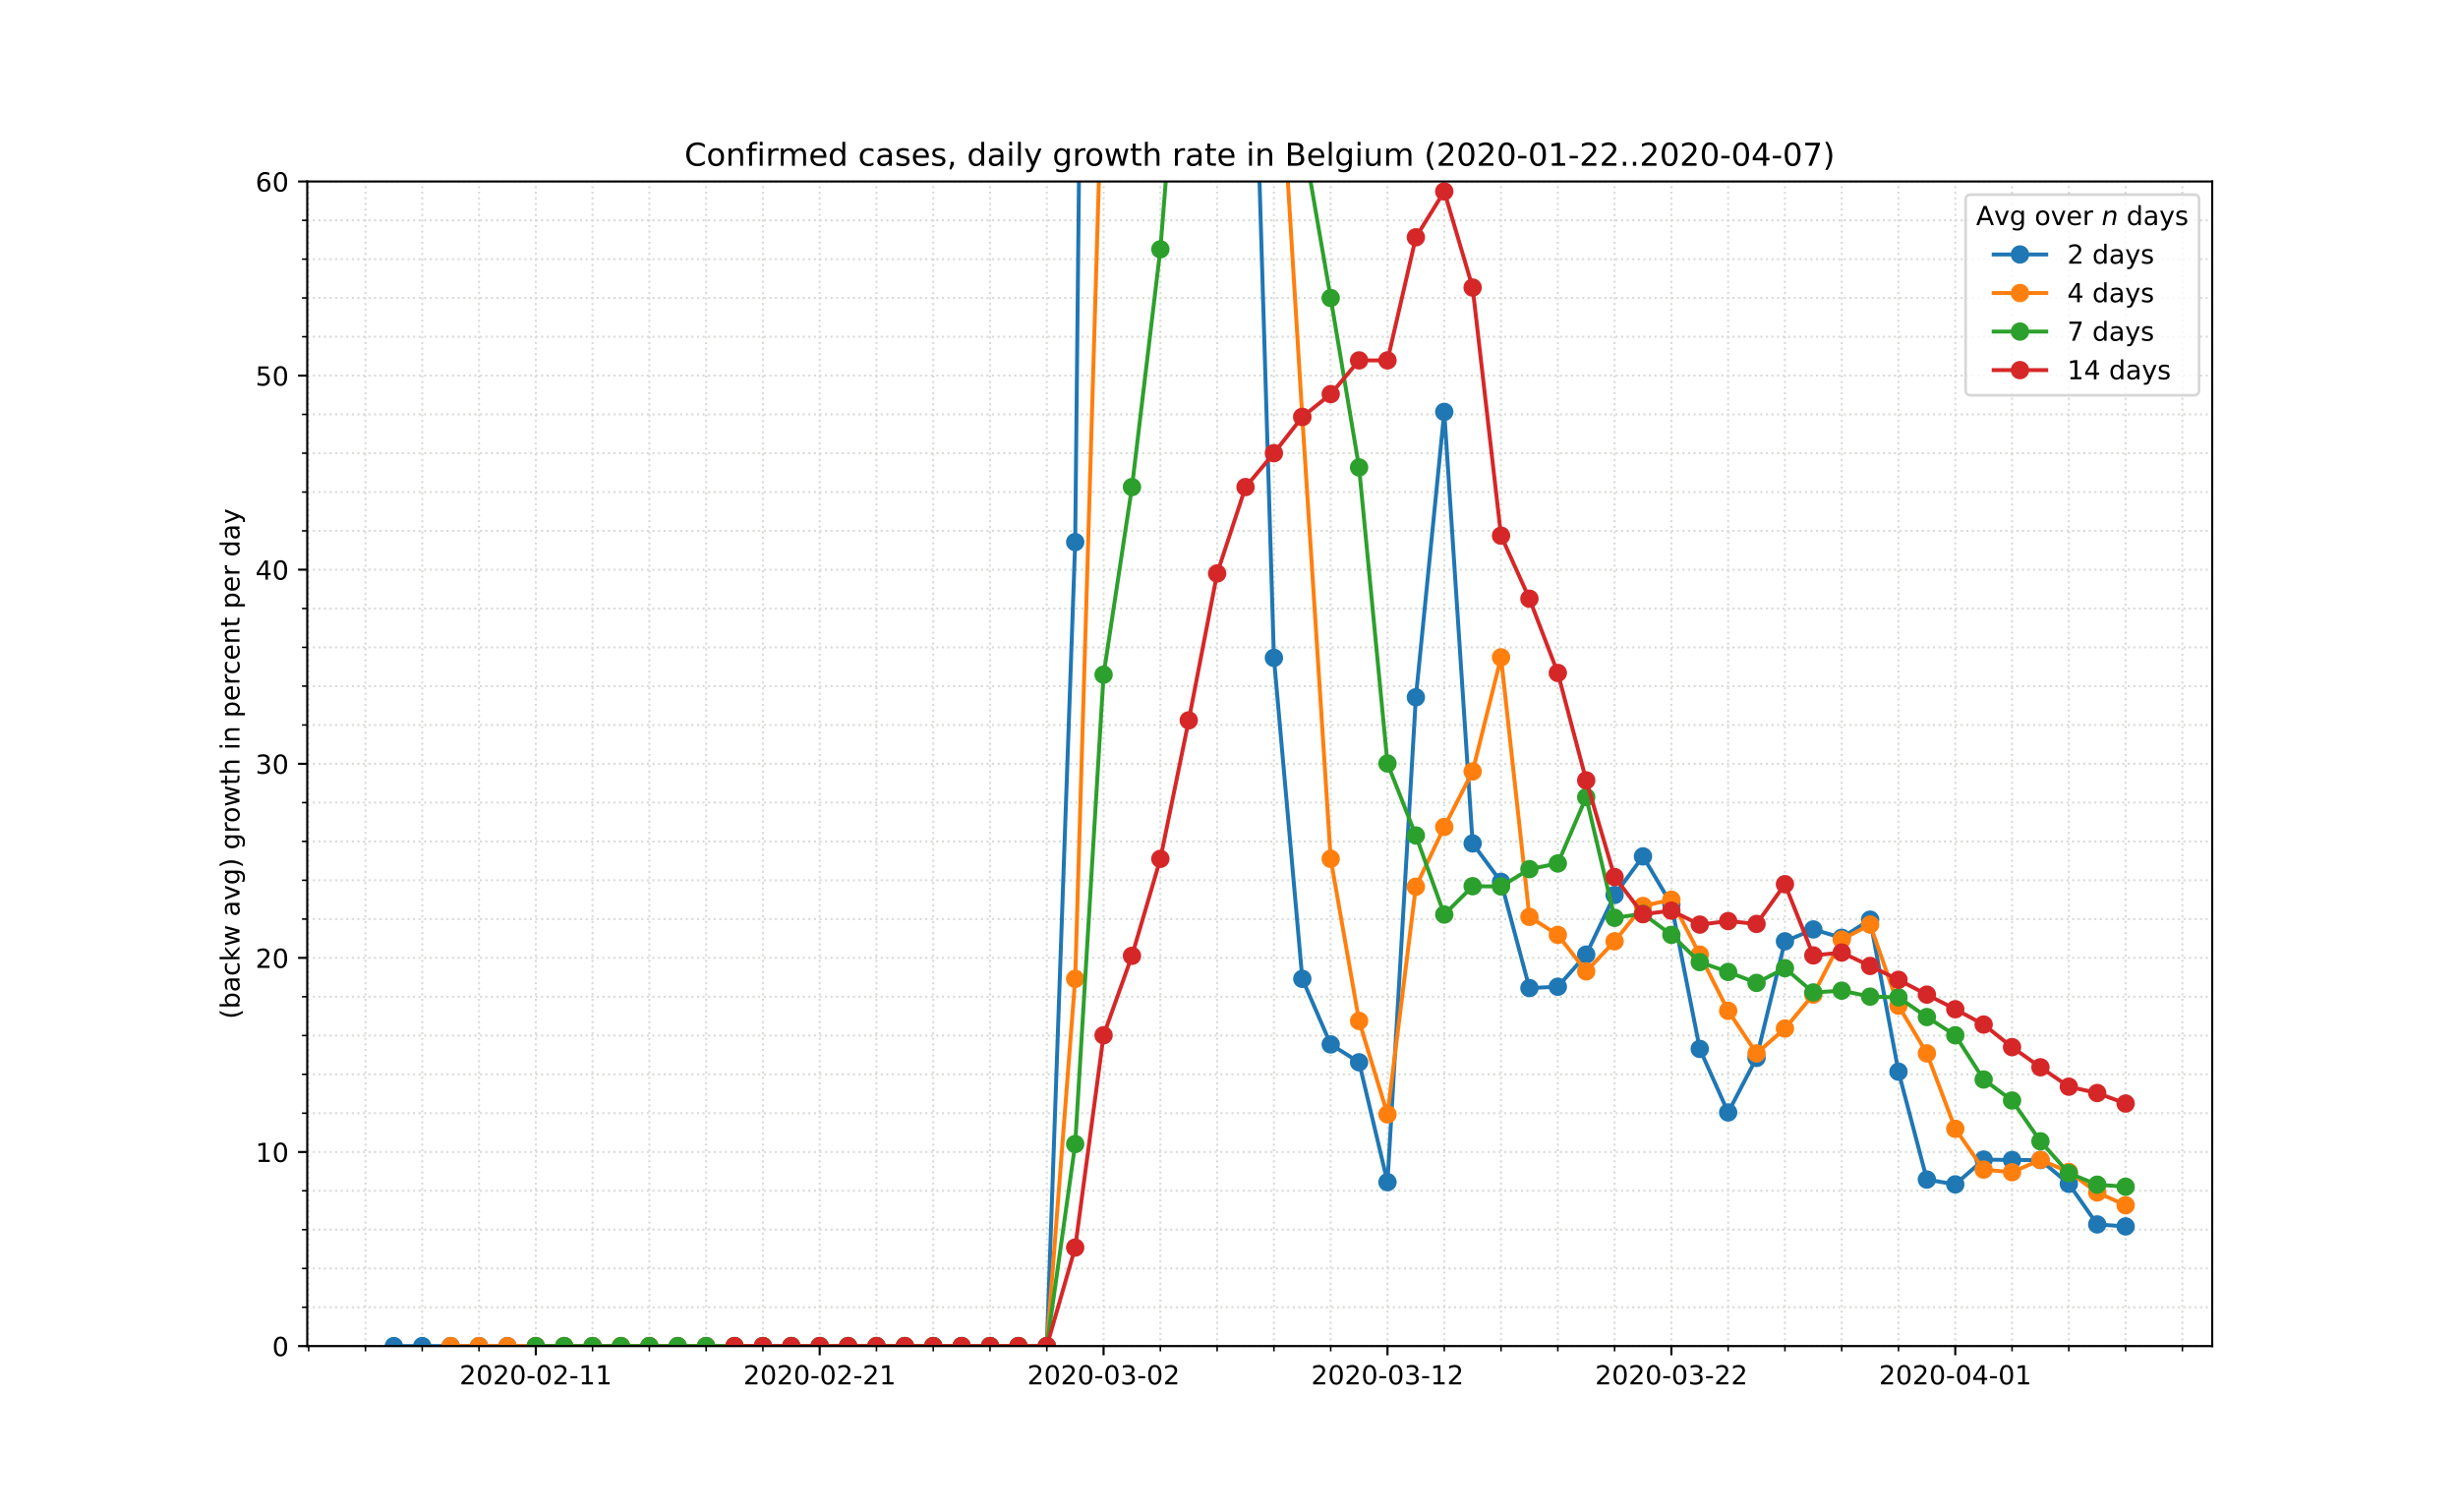 <?xml version="1.0" encoding="utf-8" standalone="no"?>
<!DOCTYPE svg PUBLIC "-//W3C//DTD SVG 1.1//EN"
  "http://www.w3.org/Graphics/SVG/1.1/DTD/svg11.dtd">
<!-- Created with matplotlib (https://matplotlib.org/) -->
<svg height="576pt" version="1.1" viewBox="0 0 936 576" width="936pt" xmlns="http://www.w3.org/2000/svg" xmlns:xlink="http://www.w3.org/1999/xlink">
 <defs>
  <style type="text/css">
*{stroke-linecap:butt;stroke-linejoin:round;}
  </style>
 </defs>
 <g id="figure_1">
  <g id="patch_1">
   <path d="M 0 576 
L 936 576 
L 936 0 
L 0 0 
z
" style="fill:#ffffff;"/>
  </g>
  <g id="axes_1">
   <g id="patch_2">
    <path d="M 117 512.64 
L 842.4 512.64 
L 842.4 69.12 
L 117 69.12 
z
" style="fill:#ffffff;"/>
   </g>
   <g id="matplotlib.axis_1">
    <g id="xtick_1">
     <g id="line2d_1">
      <path clip-path="url(#p4f55ba6412)" d="M 204.026 512.64 
L 204.026 69.12 
" style="fill:none;stroke:#d8dcd6;stroke-dasharray:0.8,1.32;stroke-dashoffset:0;stroke-width:0.8;"/>
     </g>
     <g id="line2d_2">
      <defs>
       <path d="M 0 0 
L 0 3.5 
" id="m00f85c4f72" style="stroke:#000000;stroke-width:0.8;"/>
      </defs>
      <g>
       <use style="stroke:#000000;stroke-width:0.8;" x="204.026" xlink:href="#m00f85c4f72" y="512.64"/>
      </g>
     </g>
     <g id="text_1">
      <!-- 2020-02-11 -->
      <defs>
       <path d="M 19.188 8.297 
L 53.609 8.297 
L 53.609 0 
L 7.328 0 
L 7.328 8.297 
Q 12.938 14.109 22.625 23.891 
Q 32.328 33.688 34.812 36.531 
Q 39.547 41.844 41.422 45.531 
Q 43.312 49.219 43.312 52.781 
Q 43.312 58.594 39.234 62.25 
Q 35.156 65.922 28.609 65.922 
Q 23.969 65.922 18.812 64.312 
Q 13.672 62.703 7.812 59.422 
L 7.812 69.391 
Q 13.766 71.781 18.938 73 
Q 24.125 74.219 28.422 74.219 
Q 39.75 74.219 46.484 68.547 
Q 53.219 62.891 53.219 53.422 
Q 53.219 48.922 51.531 44.891 
Q 49.859 40.875 45.406 35.406 
Q 44.188 33.984 37.641 27.219 
Q 31.109 20.453 19.188 8.297 
z
" id="DejaVuSans-50"/>
       <path d="M 31.781 66.406 
Q 24.172 66.406 20.328 58.906 
Q 16.5 51.422 16.5 36.375 
Q 16.5 21.391 20.328 13.891 
Q 24.172 6.391 31.781 6.391 
Q 39.453 6.391 43.281 13.891 
Q 47.125 21.391 47.125 36.375 
Q 47.125 51.422 43.281 58.906 
Q 39.453 66.406 31.781 66.406 
z
M 31.781 74.219 
Q 44.047 74.219 50.516 64.516 
Q 56.984 54.828 56.984 36.375 
Q 56.984 17.969 50.516 8.266 
Q 44.047 -1.422 31.781 -1.422 
Q 19.531 -1.422 13.062 8.266 
Q 6.594 17.969 6.594 36.375 
Q 6.594 54.828 13.062 64.516 
Q 19.531 74.219 31.781 74.219 
z
" id="DejaVuSans-48"/>
       <path d="M 4.891 31.391 
L 31.203 31.391 
L 31.203 23.391 
L 4.891 23.391 
z
" id="DejaVuSans-45"/>
       <path d="M 12.406 8.297 
L 28.516 8.297 
L 28.516 63.922 
L 10.984 60.406 
L 10.984 69.391 
L 28.422 72.906 
L 38.281 72.906 
L 38.281 8.297 
L 54.391 8.297 
L 54.391 0 
L 12.406 0 
z
" id="DejaVuSans-49"/>
      </defs>
      <g transform="translate(174.969 527.238)scale(0.1 -0.1)">
       <use xlink:href="#DejaVuSans-50"/>
       <use x="63.623" xlink:href="#DejaVuSans-48"/>
       <use x="127.246" xlink:href="#DejaVuSans-50"/>
       <use x="190.869" xlink:href="#DejaVuSans-48"/>
       <use x="254.492" xlink:href="#DejaVuSans-45"/>
       <use x="290.576" xlink:href="#DejaVuSans-48"/>
       <use x="354.199" xlink:href="#DejaVuSans-50"/>
       <use x="417.822" xlink:href="#DejaVuSans-45"/>
       <use x="453.906" xlink:href="#DejaVuSans-49"/>
       <use x="517.529" xlink:href="#DejaVuSans-49"/>
      </g>
     </g>
    </g>
    <g id="xtick_2">
     <g id="line2d_3">
      <path clip-path="url(#p4f55ba6412)" d="M 312.134 512.64 
L 312.134 69.12 
" style="fill:none;stroke:#d8dcd6;stroke-dasharray:0.8,1.32;stroke-dashoffset:0;stroke-width:0.8;"/>
     </g>
     <g id="line2d_4">
      <g>
       <use style="stroke:#000000;stroke-width:0.8;" x="312.134" xlink:href="#m00f85c4f72" y="512.64"/>
      </g>
     </g>
     <g id="text_2">
      <!-- 2020-02-21 -->
      <g transform="translate(283.076 527.238)scale(0.1 -0.1)">
       <use xlink:href="#DejaVuSans-50"/>
       <use x="63.623" xlink:href="#DejaVuSans-48"/>
       <use x="127.246" xlink:href="#DejaVuSans-50"/>
       <use x="190.869" xlink:href="#DejaVuSans-48"/>
       <use x="254.492" xlink:href="#DejaVuSans-45"/>
       <use x="290.576" xlink:href="#DejaVuSans-48"/>
       <use x="354.199" xlink:href="#DejaVuSans-50"/>
       <use x="417.822" xlink:href="#DejaVuSans-45"/>
       <use x="453.906" xlink:href="#DejaVuSans-50"/>
       <use x="517.529" xlink:href="#DejaVuSans-49"/>
      </g>
     </g>
    </g>
    <g id="xtick_3">
     <g id="line2d_5">
      <path clip-path="url(#p4f55ba6412)" d="M 420.241 512.64 
L 420.241 69.12 
" style="fill:none;stroke:#d8dcd6;stroke-dasharray:0.8,1.32;stroke-dashoffset:0;stroke-width:0.8;"/>
     </g>
     <g id="line2d_6">
      <g>
       <use style="stroke:#000000;stroke-width:0.8;" x="420.241" xlink:href="#m00f85c4f72" y="512.64"/>
      </g>
     </g>
     <g id="text_3">
      <!-- 2020-03-02 -->
      <defs>
       <path d="M 40.578 39.312 
Q 47.656 37.797 51.625 33 
Q 55.609 28.219 55.609 21.188 
Q 55.609 10.406 48.188 4.484 
Q 40.766 -1.422 27.094 -1.422 
Q 22.516 -1.422 17.656 -0.516 
Q 12.797 0.391 7.625 2.203 
L 7.625 11.719 
Q 11.719 9.328 16.594 8.109 
Q 21.484 6.891 26.812 6.891 
Q 36.078 6.891 40.938 10.547 
Q 45.797 14.203 45.797 21.188 
Q 45.797 27.641 41.281 31.266 
Q 36.766 34.906 28.719 34.906 
L 20.219 34.906 
L 20.219 43.016 
L 29.109 43.016 
Q 36.375 43.016 40.234 45.922 
Q 44.094 48.828 44.094 54.297 
Q 44.094 59.906 40.109 62.906 
Q 36.141 65.922 28.719 65.922 
Q 24.656 65.922 20.016 65.031 
Q 15.375 64.156 9.812 62.312 
L 9.812 71.094 
Q 15.438 72.656 20.344 73.438 
Q 25.25 74.219 29.594 74.219 
Q 40.828 74.219 47.359 69.109 
Q 53.906 64.016 53.906 55.328 
Q 53.906 49.266 50.438 45.094 
Q 46.969 40.922 40.578 39.312 
z
" id="DejaVuSans-51"/>
      </defs>
      <g transform="translate(391.183 527.238)scale(0.1 -0.1)">
       <use xlink:href="#DejaVuSans-50"/>
       <use x="63.623" xlink:href="#DejaVuSans-48"/>
       <use x="127.246" xlink:href="#DejaVuSans-50"/>
       <use x="190.869" xlink:href="#DejaVuSans-48"/>
       <use x="254.492" xlink:href="#DejaVuSans-45"/>
       <use x="290.576" xlink:href="#DejaVuSans-48"/>
       <use x="354.199" xlink:href="#DejaVuSans-51"/>
       <use x="417.822" xlink:href="#DejaVuSans-45"/>
       <use x="453.906" xlink:href="#DejaVuSans-48"/>
       <use x="517.529" xlink:href="#DejaVuSans-50"/>
      </g>
     </g>
    </g>
    <g id="xtick_4">
     <g id="line2d_7">
      <path clip-path="url(#p4f55ba6412)" d="M 528.348 512.64 
L 528.348 69.12 
" style="fill:none;stroke:#d8dcd6;stroke-dasharray:0.8,1.32;stroke-dashoffset:0;stroke-width:0.8;"/>
     </g>
     <g id="line2d_8">
      <g>
       <use style="stroke:#000000;stroke-width:0.8;" x="528.348" xlink:href="#m00f85c4f72" y="512.64"/>
      </g>
     </g>
     <g id="text_4">
      <!-- 2020-03-12 -->
      <g transform="translate(499.29 527.238)scale(0.1 -0.1)">
       <use xlink:href="#DejaVuSans-50"/>
       <use x="63.623" xlink:href="#DejaVuSans-48"/>
       <use x="127.246" xlink:href="#DejaVuSans-50"/>
       <use x="190.869" xlink:href="#DejaVuSans-48"/>
       <use x="254.492" xlink:href="#DejaVuSans-45"/>
       <use x="290.576" xlink:href="#DejaVuSans-48"/>
       <use x="354.199" xlink:href="#DejaVuSans-51"/>
       <use x="417.822" xlink:href="#DejaVuSans-45"/>
       <use x="453.906" xlink:href="#DejaVuSans-49"/>
       <use x="517.529" xlink:href="#DejaVuSans-50"/>
      </g>
     </g>
    </g>
    <g id="xtick_5">
     <g id="line2d_9">
      <path clip-path="url(#p4f55ba6412)" d="M 636.456 512.64 
L 636.456 69.12 
" style="fill:none;stroke:#d8dcd6;stroke-dasharray:0.8,1.32;stroke-dashoffset:0;stroke-width:0.8;"/>
     </g>
     <g id="line2d_10">
      <g>
       <use style="stroke:#000000;stroke-width:0.8;" x="636.456" xlink:href="#m00f85c4f72" y="512.64"/>
      </g>
     </g>
     <g id="text_5">
      <!-- 2020-03-22 -->
      <g transform="translate(607.398 527.238)scale(0.1 -0.1)">
       <use xlink:href="#DejaVuSans-50"/>
       <use x="63.623" xlink:href="#DejaVuSans-48"/>
       <use x="127.246" xlink:href="#DejaVuSans-50"/>
       <use x="190.869" xlink:href="#DejaVuSans-48"/>
       <use x="254.492" xlink:href="#DejaVuSans-45"/>
       <use x="290.576" xlink:href="#DejaVuSans-48"/>
       <use x="354.199" xlink:href="#DejaVuSans-51"/>
       <use x="417.822" xlink:href="#DejaVuSans-45"/>
       <use x="453.906" xlink:href="#DejaVuSans-50"/>
       <use x="517.529" xlink:href="#DejaVuSans-50"/>
      </g>
     </g>
    </g>
    <g id="xtick_6">
     <g id="line2d_11">
      <path clip-path="url(#p4f55ba6412)" d="M 744.563 512.64 
L 744.563 69.12 
" style="fill:none;stroke:#d8dcd6;stroke-dasharray:0.8,1.32;stroke-dashoffset:0;stroke-width:0.8;"/>
     </g>
     <g id="line2d_12">
      <g>
       <use style="stroke:#000000;stroke-width:0.8;" x="744.563" xlink:href="#m00f85c4f72" y="512.64"/>
      </g>
     </g>
     <g id="text_6">
      <!-- 2020-04-01 -->
      <defs>
       <path d="M 37.797 64.312 
L 12.891 25.391 
L 37.797 25.391 
z
M 35.203 72.906 
L 47.609 72.906 
L 47.609 25.391 
L 58.016 25.391 
L 58.016 17.188 
L 47.609 17.188 
L 47.609 0 
L 37.797 0 
L 37.797 17.188 
L 4.891 17.188 
L 4.891 26.703 
z
" id="DejaVuSans-52"/>
      </defs>
      <g transform="translate(715.505 527.238)scale(0.1 -0.1)">
       <use xlink:href="#DejaVuSans-50"/>
       <use x="63.623" xlink:href="#DejaVuSans-48"/>
       <use x="127.246" xlink:href="#DejaVuSans-50"/>
       <use x="190.869" xlink:href="#DejaVuSans-48"/>
       <use x="254.492" xlink:href="#DejaVuSans-45"/>
       <use x="290.576" xlink:href="#DejaVuSans-48"/>
       <use x="354.199" xlink:href="#DejaVuSans-52"/>
       <use x="417.822" xlink:href="#DejaVuSans-45"/>
       <use x="453.906" xlink:href="#DejaVuSans-48"/>
       <use x="517.529" xlink:href="#DejaVuSans-49"/>
      </g>
     </g>
    </g>
    <g id="xtick_7">
     <g id="line2d_13">
      <path clip-path="url(#p4f55ba6412)" d="M 117.541 512.64 
L 117.541 69.12 
" style="fill:none;stroke:#d8dcd6;stroke-dasharray:0.8,1.32;stroke-dashoffset:0;stroke-width:0.8;"/>
     </g>
     <g id="line2d_14">
      <defs>
       <path d="M 0 0 
L 0 2 
" id="m61ebc6e362" style="stroke:#000000;stroke-width:0.6;"/>
      </defs>
      <g>
       <use style="stroke:#000000;stroke-width:0.6;" x="117.541" xlink:href="#m61ebc6e362" y="512.64"/>
      </g>
     </g>
    </g>
    <g id="xtick_8">
     <g id="line2d_15">
      <path clip-path="url(#p4f55ba6412)" d="M 139.162 512.64 
L 139.162 69.12 
" style="fill:none;stroke:#d8dcd6;stroke-dasharray:0.8,1.32;stroke-dashoffset:0;stroke-width:0.8;"/>
     </g>
     <g id="line2d_16">
      <g>
       <use style="stroke:#000000;stroke-width:0.6;" x="139.162" xlink:href="#m61ebc6e362" y="512.64"/>
      </g>
     </g>
    </g>
    <g id="xtick_9">
     <g id="line2d_17">
      <path clip-path="url(#p4f55ba6412)" d="M 160.783 512.64 
L 160.783 69.12 
" style="fill:none;stroke:#d8dcd6;stroke-dasharray:0.8,1.32;stroke-dashoffset:0;stroke-width:0.8;"/>
     </g>
     <g id="line2d_18">
      <g>
       <use style="stroke:#000000;stroke-width:0.6;" x="160.783" xlink:href="#m61ebc6e362" y="512.64"/>
      </g>
     </g>
    </g>
    <g id="xtick_10">
     <g id="line2d_19">
      <path clip-path="url(#p4f55ba6412)" d="M 182.405 512.64 
L 182.405 69.12 
" style="fill:none;stroke:#d8dcd6;stroke-dasharray:0.8,1.32;stroke-dashoffset:0;stroke-width:0.8;"/>
     </g>
     <g id="line2d_20">
      <g>
       <use style="stroke:#000000;stroke-width:0.6;" x="182.405" xlink:href="#m61ebc6e362" y="512.64"/>
      </g>
     </g>
    </g>
    <g id="xtick_11">
     <g id="line2d_21">
      <path clip-path="url(#p4f55ba6412)" d="M 225.648 512.64 
L 225.648 69.12 
" style="fill:none;stroke:#d8dcd6;stroke-dasharray:0.8,1.32;stroke-dashoffset:0;stroke-width:0.8;"/>
     </g>
     <g id="line2d_22">
      <g>
       <use style="stroke:#000000;stroke-width:0.6;" x="225.648" xlink:href="#m61ebc6e362" y="512.64"/>
      </g>
     </g>
    </g>
    <g id="xtick_12">
     <g id="line2d_23">
      <path clip-path="url(#p4f55ba6412)" d="M 247.269 512.64 
L 247.269 69.12 
" style="fill:none;stroke:#d8dcd6;stroke-dasharray:0.8,1.32;stroke-dashoffset:0;stroke-width:0.8;"/>
     </g>
     <g id="line2d_24">
      <g>
       <use style="stroke:#000000;stroke-width:0.6;" x="247.269" xlink:href="#m61ebc6e362" y="512.64"/>
      </g>
     </g>
    </g>
    <g id="xtick_13">
     <g id="line2d_25">
      <path clip-path="url(#p4f55ba6412)" d="M 268.891 512.64 
L 268.891 69.12 
" style="fill:none;stroke:#d8dcd6;stroke-dasharray:0.8,1.32;stroke-dashoffset:0;stroke-width:0.8;"/>
     </g>
     <g id="line2d_26">
      <g>
       <use style="stroke:#000000;stroke-width:0.6;" x="268.891" xlink:href="#m61ebc6e362" y="512.64"/>
      </g>
     </g>
    </g>
    <g id="xtick_14">
     <g id="line2d_27">
      <path clip-path="url(#p4f55ba6412)" d="M 290.512 512.64 
L 290.512 69.12 
" style="fill:none;stroke:#d8dcd6;stroke-dasharray:0.8,1.32;stroke-dashoffset:0;stroke-width:0.8;"/>
     </g>
     <g id="line2d_28">
      <g>
       <use style="stroke:#000000;stroke-width:0.6;" x="290.512" xlink:href="#m61ebc6e362" y="512.64"/>
      </g>
     </g>
    </g>
    <g id="xtick_15">
     <g id="line2d_29">
      <path clip-path="url(#p4f55ba6412)" d="M 333.755 512.64 
L 333.755 69.12 
" style="fill:none;stroke:#d8dcd6;stroke-dasharray:0.8,1.32;stroke-dashoffset:0;stroke-width:0.8;"/>
     </g>
     <g id="line2d_30">
      <g>
       <use style="stroke:#000000;stroke-width:0.6;" x="333.755" xlink:href="#m61ebc6e362" y="512.64"/>
      </g>
     </g>
    </g>
    <g id="xtick_16">
     <g id="line2d_31">
      <path clip-path="url(#p4f55ba6412)" d="M 355.377 512.64 
L 355.377 69.12 
" style="fill:none;stroke:#d8dcd6;stroke-dasharray:0.8,1.32;stroke-dashoffset:0;stroke-width:0.8;"/>
     </g>
     <g id="line2d_32">
      <g>
       <use style="stroke:#000000;stroke-width:0.6;" x="355.377" xlink:href="#m61ebc6e362" y="512.64"/>
      </g>
     </g>
    </g>
    <g id="xtick_17">
     <g id="line2d_33">
      <path clip-path="url(#p4f55ba6412)" d="M 376.998 512.64 
L 376.998 69.12 
" style="fill:none;stroke:#d8dcd6;stroke-dasharray:0.8,1.32;stroke-dashoffset:0;stroke-width:0.8;"/>
     </g>
     <g id="line2d_34">
      <g>
       <use style="stroke:#000000;stroke-width:0.6;" x="376.998" xlink:href="#m61ebc6e362" y="512.64"/>
      </g>
     </g>
    </g>
    <g id="xtick_18">
     <g id="line2d_35">
      <path clip-path="url(#p4f55ba6412)" d="M 398.62 512.64 
L 398.62 69.12 
" style="fill:none;stroke:#d8dcd6;stroke-dasharray:0.8,1.32;stroke-dashoffset:0;stroke-width:0.8;"/>
     </g>
     <g id="line2d_36">
      <g>
       <use style="stroke:#000000;stroke-width:0.6;" x="398.62" xlink:href="#m61ebc6e362" y="512.64"/>
      </g>
     </g>
    </g>
    <g id="xtick_19">
     <g id="line2d_37">
      <path clip-path="url(#p4f55ba6412)" d="M 441.862 512.64 
L 441.862 69.12 
" style="fill:none;stroke:#d8dcd6;stroke-dasharray:0.8,1.32;stroke-dashoffset:0;stroke-width:0.8;"/>
     </g>
     <g id="line2d_38">
      <g>
       <use style="stroke:#000000;stroke-width:0.6;" x="441.862" xlink:href="#m61ebc6e362" y="512.64"/>
      </g>
     </g>
    </g>
    <g id="xtick_20">
     <g id="line2d_39">
      <path clip-path="url(#p4f55ba6412)" d="M 463.484 512.64 
L 463.484 69.12 
" style="fill:none;stroke:#d8dcd6;stroke-dasharray:0.8,1.32;stroke-dashoffset:0;stroke-width:0.8;"/>
     </g>
     <g id="line2d_40">
      <g>
       <use style="stroke:#000000;stroke-width:0.6;" x="463.484" xlink:href="#m61ebc6e362" y="512.64"/>
      </g>
     </g>
    </g>
    <g id="xtick_21">
     <g id="line2d_41">
      <path clip-path="url(#p4f55ba6412)" d="M 485.105 512.64 
L 485.105 69.12 
" style="fill:none;stroke:#d8dcd6;stroke-dasharray:0.8,1.32;stroke-dashoffset:0;stroke-width:0.8;"/>
     </g>
     <g id="line2d_42">
      <g>
       <use style="stroke:#000000;stroke-width:0.6;" x="485.105" xlink:href="#m61ebc6e362" y="512.64"/>
      </g>
     </g>
    </g>
    <g id="xtick_22">
     <g id="line2d_43">
      <path clip-path="url(#p4f55ba6412)" d="M 506.727 512.64 
L 506.727 69.12 
" style="fill:none;stroke:#d8dcd6;stroke-dasharray:0.8,1.32;stroke-dashoffset:0;stroke-width:0.8;"/>
     </g>
     <g id="line2d_44">
      <g>
       <use style="stroke:#000000;stroke-width:0.6;" x="506.727" xlink:href="#m61ebc6e362" y="512.64"/>
      </g>
     </g>
    </g>
    <g id="xtick_23">
     <g id="line2d_45">
      <path clip-path="url(#p4f55ba6412)" d="M 549.97 512.64 
L 549.97 69.12 
" style="fill:none;stroke:#d8dcd6;stroke-dasharray:0.8,1.32;stroke-dashoffset:0;stroke-width:0.8;"/>
     </g>
     <g id="line2d_46">
      <g>
       <use style="stroke:#000000;stroke-width:0.6;" x="549.97" xlink:href="#m61ebc6e362" y="512.64"/>
      </g>
     </g>
    </g>
    <g id="xtick_24">
     <g id="line2d_47">
      <path clip-path="url(#p4f55ba6412)" d="M 571.591 512.64 
L 571.591 69.12 
" style="fill:none;stroke:#d8dcd6;stroke-dasharray:0.8,1.32;stroke-dashoffset:0;stroke-width:0.8;"/>
     </g>
     <g id="line2d_48">
      <g>
       <use style="stroke:#000000;stroke-width:0.6;" x="571.591" xlink:href="#m61ebc6e362" y="512.64"/>
      </g>
     </g>
    </g>
    <g id="xtick_25">
     <g id="line2d_49">
      <path clip-path="url(#p4f55ba6412)" d="M 593.213 512.64 
L 593.213 69.12 
" style="fill:none;stroke:#d8dcd6;stroke-dasharray:0.8,1.32;stroke-dashoffset:0;stroke-width:0.8;"/>
     </g>
     <g id="line2d_50">
      <g>
       <use style="stroke:#000000;stroke-width:0.6;" x="593.213" xlink:href="#m61ebc6e362" y="512.64"/>
      </g>
     </g>
    </g>
    <g id="xtick_26">
     <g id="line2d_51">
      <path clip-path="url(#p4f55ba6412)" d="M 614.834 512.64 
L 614.834 69.12 
" style="fill:none;stroke:#d8dcd6;stroke-dasharray:0.8,1.32;stroke-dashoffset:0;stroke-width:0.8;"/>
     </g>
     <g id="line2d_52">
      <g>
       <use style="stroke:#000000;stroke-width:0.6;" x="614.834" xlink:href="#m61ebc6e362" y="512.64"/>
      </g>
     </g>
    </g>
    <g id="xtick_27">
     <g id="line2d_53">
      <path clip-path="url(#p4f55ba6412)" d="M 658.077 512.64 
L 658.077 69.12 
" style="fill:none;stroke:#d8dcd6;stroke-dasharray:0.8,1.32;stroke-dashoffset:0;stroke-width:0.8;"/>
     </g>
     <g id="line2d_54">
      <g>
       <use style="stroke:#000000;stroke-width:0.6;" x="658.077" xlink:href="#m61ebc6e362" y="512.64"/>
      </g>
     </g>
    </g>
    <g id="xtick_28">
     <g id="line2d_55">
      <path clip-path="url(#p4f55ba6412)" d="M 679.699 512.64 
L 679.699 69.12 
" style="fill:none;stroke:#d8dcd6;stroke-dasharray:0.8,1.32;stroke-dashoffset:0;stroke-width:0.8;"/>
     </g>
     <g id="line2d_56">
      <g>
       <use style="stroke:#000000;stroke-width:0.6;" x="679.699" xlink:href="#m61ebc6e362" y="512.64"/>
      </g>
     </g>
    </g>
    <g id="xtick_29">
     <g id="line2d_57">
      <path clip-path="url(#p4f55ba6412)" d="M 701.32 512.64 
L 701.32 69.12 
" style="fill:none;stroke:#d8dcd6;stroke-dasharray:0.8,1.32;stroke-dashoffset:0;stroke-width:0.8;"/>
     </g>
     <g id="line2d_58">
      <g>
       <use style="stroke:#000000;stroke-width:0.6;" x="701.32" xlink:href="#m61ebc6e362" y="512.64"/>
      </g>
     </g>
    </g>
    <g id="xtick_30">
     <g id="line2d_59">
      <path clip-path="url(#p4f55ba6412)" d="M 722.941 512.64 
L 722.941 69.12 
" style="fill:none;stroke:#d8dcd6;stroke-dasharray:0.8,1.32;stroke-dashoffset:0;stroke-width:0.8;"/>
     </g>
     <g id="line2d_60">
      <g>
       <use style="stroke:#000000;stroke-width:0.6;" x="722.941" xlink:href="#m61ebc6e362" y="512.64"/>
      </g>
     </g>
    </g>
    <g id="xtick_31">
     <g id="line2d_61">
      <path clip-path="url(#p4f55ba6412)" d="M 766.184 512.64 
L 766.184 69.12 
" style="fill:none;stroke:#d8dcd6;stroke-dasharray:0.8,1.32;stroke-dashoffset:0;stroke-width:0.8;"/>
     </g>
     <g id="line2d_62">
      <g>
       <use style="stroke:#000000;stroke-width:0.6;" x="766.184" xlink:href="#m61ebc6e362" y="512.64"/>
      </g>
     </g>
    </g>
    <g id="xtick_32">
     <g id="line2d_63">
      <path clip-path="url(#p4f55ba6412)" d="M 787.806 512.64 
L 787.806 69.12 
" style="fill:none;stroke:#d8dcd6;stroke-dasharray:0.8,1.32;stroke-dashoffset:0;stroke-width:0.8;"/>
     </g>
     <g id="line2d_64">
      <g>
       <use style="stroke:#000000;stroke-width:0.6;" x="787.806" xlink:href="#m61ebc6e362" y="512.64"/>
      </g>
     </g>
    </g>
    <g id="xtick_33">
     <g id="line2d_65">
      <path clip-path="url(#p4f55ba6412)" d="M 809.427 512.64 
L 809.427 69.12 
" style="fill:none;stroke:#d8dcd6;stroke-dasharray:0.8,1.32;stroke-dashoffset:0;stroke-width:0.8;"/>
     </g>
     <g id="line2d_66">
      <g>
       <use style="stroke:#000000;stroke-width:0.6;" x="809.427" xlink:href="#m61ebc6e362" y="512.64"/>
      </g>
     </g>
    </g>
    <g id="xtick_34">
     <g id="line2d_67">
      <path clip-path="url(#p4f55ba6412)" d="M 831.049 512.64 
L 831.049 69.12 
" style="fill:none;stroke:#d8dcd6;stroke-dasharray:0.8,1.32;stroke-dashoffset:0;stroke-width:0.8;"/>
     </g>
     <g id="line2d_68">
      <g>
       <use style="stroke:#000000;stroke-width:0.6;" x="831.049" xlink:href="#m61ebc6e362" y="512.64"/>
      </g>
     </g>
    </g>
   </g>
   <g id="matplotlib.axis_2">
    <g id="ytick_1">
     <g id="line2d_69">
      <path clip-path="url(#p4f55ba6412)" d="M 117 512.64 
L 842.4 512.64 
" style="fill:none;stroke:#d8dcd6;stroke-dasharray:0.8,1.32;stroke-dashoffset:0;stroke-width:0.8;"/>
     </g>
     <g id="line2d_70">
      <defs>
       <path d="M 0 0 
L -3.5 0 
" id="m7191087430" style="stroke:#000000;stroke-width:0.8;"/>
      </defs>
      <g>
       <use style="stroke:#000000;stroke-width:0.8;" x="117" xlink:href="#m7191087430" y="512.64"/>
      </g>
     </g>
     <g id="text_7">
      <!-- 0 -->
      <g transform="translate(103.638 516.439)scale(0.1 -0.1)">
       <use xlink:href="#DejaVuSans-48"/>
      </g>
     </g>
    </g>
    <g id="ytick_2">
     <g id="line2d_71">
      <path clip-path="url(#p4f55ba6412)" d="M 117 438.72 
L 842.4 438.72 
" style="fill:none;stroke:#d8dcd6;stroke-dasharray:0.8,1.32;stroke-dashoffset:0;stroke-width:0.8;"/>
     </g>
     <g id="line2d_72">
      <g>
       <use style="stroke:#000000;stroke-width:0.8;" x="117" xlink:href="#m7191087430" y="438.72"/>
      </g>
     </g>
     <g id="text_8">
      <!-- 10 -->
      <g transform="translate(97.275 442.519)scale(0.1 -0.1)">
       <use xlink:href="#DejaVuSans-49"/>
       <use x="63.623" xlink:href="#DejaVuSans-48"/>
      </g>
     </g>
    </g>
    <g id="ytick_3">
     <g id="line2d_73">
      <path clip-path="url(#p4f55ba6412)" d="M 117 364.8 
L 842.4 364.8 
" style="fill:none;stroke:#d8dcd6;stroke-dasharray:0.8,1.32;stroke-dashoffset:0;stroke-width:0.8;"/>
     </g>
     <g id="line2d_74">
      <g>
       <use style="stroke:#000000;stroke-width:0.8;" x="117" xlink:href="#m7191087430" y="364.8"/>
      </g>
     </g>
     <g id="text_9">
      <!-- 20 -->
      <g transform="translate(97.275 368.599)scale(0.1 -0.1)">
       <use xlink:href="#DejaVuSans-50"/>
       <use x="63.623" xlink:href="#DejaVuSans-48"/>
      </g>
     </g>
    </g>
    <g id="ytick_4">
     <g id="line2d_75">
      <path clip-path="url(#p4f55ba6412)" d="M 117 290.88 
L 842.4 290.88 
" style="fill:none;stroke:#d8dcd6;stroke-dasharray:0.8,1.32;stroke-dashoffset:0;stroke-width:0.8;"/>
     </g>
     <g id="line2d_76">
      <g>
       <use style="stroke:#000000;stroke-width:0.8;" x="117" xlink:href="#m7191087430" y="290.88"/>
      </g>
     </g>
     <g id="text_10">
      <!-- 30 -->
      <g transform="translate(97.275 294.679)scale(0.1 -0.1)">
       <use xlink:href="#DejaVuSans-51"/>
       <use x="63.623" xlink:href="#DejaVuSans-48"/>
      </g>
     </g>
    </g>
    <g id="ytick_5">
     <g id="line2d_77">
      <path clip-path="url(#p4f55ba6412)" d="M 117 216.96 
L 842.4 216.96 
" style="fill:none;stroke:#d8dcd6;stroke-dasharray:0.8,1.32;stroke-dashoffset:0;stroke-width:0.8;"/>
     </g>
     <g id="line2d_78">
      <g>
       <use style="stroke:#000000;stroke-width:0.8;" x="117" xlink:href="#m7191087430" y="216.96"/>
      </g>
     </g>
     <g id="text_11">
      <!-- 40 -->
      <g transform="translate(97.275 220.759)scale(0.1 -0.1)">
       <use xlink:href="#DejaVuSans-52"/>
       <use x="63.623" xlink:href="#DejaVuSans-48"/>
      </g>
     </g>
    </g>
    <g id="ytick_6">
     <g id="line2d_79">
      <path clip-path="url(#p4f55ba6412)" d="M 117 143.04 
L 842.4 143.04 
" style="fill:none;stroke:#d8dcd6;stroke-dasharray:0.8,1.32;stroke-dashoffset:0;stroke-width:0.8;"/>
     </g>
     <g id="line2d_80">
      <g>
       <use style="stroke:#000000;stroke-width:0.8;" x="117" xlink:href="#m7191087430" y="143.04"/>
      </g>
     </g>
     <g id="text_12">
      <!-- 50 -->
      <defs>
       <path d="M 10.797 72.906 
L 49.516 72.906 
L 49.516 64.594 
L 19.828 64.594 
L 19.828 46.734 
Q 21.969 47.469 24.109 47.828 
Q 26.266 48.188 28.422 48.188 
Q 40.625 48.188 47.75 41.5 
Q 54.891 34.812 54.891 23.391 
Q 54.891 11.625 47.562 5.094 
Q 40.234 -1.422 26.906 -1.422 
Q 22.312 -1.422 17.547 -0.641 
Q 12.797 0.141 7.719 1.703 
L 7.719 11.625 
Q 12.109 9.234 16.797 8.062 
Q 21.484 6.891 26.703 6.891 
Q 35.156 6.891 40.078 11.328 
Q 45.016 15.766 45.016 23.391 
Q 45.016 31 40.078 35.438 
Q 35.156 39.891 26.703 39.891 
Q 22.75 39.891 18.812 39.016 
Q 14.891 38.141 10.797 36.281 
z
" id="DejaVuSans-53"/>
      </defs>
      <g transform="translate(97.275 146.839)scale(0.1 -0.1)">
       <use xlink:href="#DejaVuSans-53"/>
       <use x="63.623" xlink:href="#DejaVuSans-48"/>
      </g>
     </g>
    </g>
    <g id="ytick_7">
     <g id="line2d_81">
      <path clip-path="url(#p4f55ba6412)" d="M 117 69.12 
L 842.4 69.12 
" style="fill:none;stroke:#d8dcd6;stroke-dasharray:0.8,1.32;stroke-dashoffset:0;stroke-width:0.8;"/>
     </g>
     <g id="line2d_82">
      <g>
       <use style="stroke:#000000;stroke-width:0.8;" x="117" xlink:href="#m7191087430" y="69.12"/>
      </g>
     </g>
     <g id="text_13">
      <!-- 60 -->
      <defs>
       <path d="M 33.016 40.375 
Q 26.375 40.375 22.484 35.828 
Q 18.609 31.297 18.609 23.391 
Q 18.609 15.531 22.484 10.953 
Q 26.375 6.391 33.016 6.391 
Q 39.656 6.391 43.531 10.953 
Q 47.406 15.531 47.406 23.391 
Q 47.406 31.297 43.531 35.828 
Q 39.656 40.375 33.016 40.375 
z
M 52.594 71.297 
L 52.594 62.312 
Q 48.875 64.062 45.094 64.984 
Q 41.312 65.922 37.594 65.922 
Q 27.828 65.922 22.672 59.328 
Q 17.531 52.734 16.797 39.406 
Q 19.672 43.656 24.016 45.922 
Q 28.375 48.188 33.594 48.188 
Q 44.578 48.188 50.953 41.516 
Q 57.328 34.859 57.328 23.391 
Q 57.328 12.156 50.688 5.359 
Q 44.047 -1.422 33.016 -1.422 
Q 20.359 -1.422 13.672 8.266 
Q 6.984 17.969 6.984 36.375 
Q 6.984 53.656 15.188 63.938 
Q 23.391 74.219 37.203 74.219 
Q 40.922 74.219 44.703 73.484 
Q 48.484 72.75 52.594 71.297 
z
" id="DejaVuSans-54"/>
      </defs>
      <g transform="translate(97.275 72.919)scale(0.1 -0.1)">
       <use xlink:href="#DejaVuSans-54"/>
       <use x="63.623" xlink:href="#DejaVuSans-48"/>
      </g>
     </g>
    </g>
    <g id="ytick_8">
     <g id="line2d_83">
      <path clip-path="url(#p4f55ba6412)" d="M 117 497.856 
L 842.4 497.856 
" style="fill:none;stroke:#d8dcd6;stroke-dasharray:0.8,1.32;stroke-dashoffset:0;stroke-width:0.8;"/>
     </g>
     <g id="line2d_84">
      <defs>
       <path d="M 0 0 
L -2 0 
" id="m0d8f5f5813" style="stroke:#000000;stroke-width:0.6;"/>
      </defs>
      <g>
       <use style="stroke:#000000;stroke-width:0.6;" x="117" xlink:href="#m0d8f5f5813" y="497.856"/>
      </g>
     </g>
    </g>
    <g id="ytick_9">
     <g id="line2d_85">
      <path clip-path="url(#p4f55ba6412)" d="M 117 483.072 
L 842.4 483.072 
" style="fill:none;stroke:#d8dcd6;stroke-dasharray:0.8,1.32;stroke-dashoffset:0;stroke-width:0.8;"/>
     </g>
     <g id="line2d_86">
      <g>
       <use style="stroke:#000000;stroke-width:0.6;" x="117" xlink:href="#m0d8f5f5813" y="483.072"/>
      </g>
     </g>
    </g>
    <g id="ytick_10">
     <g id="line2d_87">
      <path clip-path="url(#p4f55ba6412)" d="M 117 468.288 
L 842.4 468.288 
" style="fill:none;stroke:#d8dcd6;stroke-dasharray:0.8,1.32;stroke-dashoffset:0;stroke-width:0.8;"/>
     </g>
     <g id="line2d_88">
      <g>
       <use style="stroke:#000000;stroke-width:0.6;" x="117" xlink:href="#m0d8f5f5813" y="468.288"/>
      </g>
     </g>
    </g>
    <g id="ytick_11">
     <g id="line2d_89">
      <path clip-path="url(#p4f55ba6412)" d="M 117 453.504 
L 842.4 453.504 
" style="fill:none;stroke:#d8dcd6;stroke-dasharray:0.8,1.32;stroke-dashoffset:0;stroke-width:0.8;"/>
     </g>
     <g id="line2d_90">
      <g>
       <use style="stroke:#000000;stroke-width:0.6;" x="117" xlink:href="#m0d8f5f5813" y="453.504"/>
      </g>
     </g>
    </g>
    <g id="ytick_12">
     <g id="line2d_91">
      <path clip-path="url(#p4f55ba6412)" d="M 117 423.936 
L 842.4 423.936 
" style="fill:none;stroke:#d8dcd6;stroke-dasharray:0.8,1.32;stroke-dashoffset:0;stroke-width:0.8;"/>
     </g>
     <g id="line2d_92">
      <g>
       <use style="stroke:#000000;stroke-width:0.6;" x="117" xlink:href="#m0d8f5f5813" y="423.936"/>
      </g>
     </g>
    </g>
    <g id="ytick_13">
     <g id="line2d_93">
      <path clip-path="url(#p4f55ba6412)" d="M 117 409.152 
L 842.4 409.152 
" style="fill:none;stroke:#d8dcd6;stroke-dasharray:0.8,1.32;stroke-dashoffset:0;stroke-width:0.8;"/>
     </g>
     <g id="line2d_94">
      <g>
       <use style="stroke:#000000;stroke-width:0.6;" x="117" xlink:href="#m0d8f5f5813" y="409.152"/>
      </g>
     </g>
    </g>
    <g id="ytick_14">
     <g id="line2d_95">
      <path clip-path="url(#p4f55ba6412)" d="M 117 394.368 
L 842.4 394.368 
" style="fill:none;stroke:#d8dcd6;stroke-dasharray:0.8,1.32;stroke-dashoffset:0;stroke-width:0.8;"/>
     </g>
     <g id="line2d_96">
      <g>
       <use style="stroke:#000000;stroke-width:0.6;" x="117" xlink:href="#m0d8f5f5813" y="394.368"/>
      </g>
     </g>
    </g>
    <g id="ytick_15">
     <g id="line2d_97">
      <path clip-path="url(#p4f55ba6412)" d="M 117 379.584 
L 842.4 379.584 
" style="fill:none;stroke:#d8dcd6;stroke-dasharray:0.8,1.32;stroke-dashoffset:0;stroke-width:0.8;"/>
     </g>
     <g id="line2d_98">
      <g>
       <use style="stroke:#000000;stroke-width:0.6;" x="117" xlink:href="#m0d8f5f5813" y="379.584"/>
      </g>
     </g>
    </g>
    <g id="ytick_16">
     <g id="line2d_99">
      <path clip-path="url(#p4f55ba6412)" d="M 117 350.016 
L 842.4 350.016 
" style="fill:none;stroke:#d8dcd6;stroke-dasharray:0.8,1.32;stroke-dashoffset:0;stroke-width:0.8;"/>
     </g>
     <g id="line2d_100">
      <g>
       <use style="stroke:#000000;stroke-width:0.6;" x="117" xlink:href="#m0d8f5f5813" y="350.016"/>
      </g>
     </g>
    </g>
    <g id="ytick_17">
     <g id="line2d_101">
      <path clip-path="url(#p4f55ba6412)" d="M 117 335.232 
L 842.4 335.232 
" style="fill:none;stroke:#d8dcd6;stroke-dasharray:0.8,1.32;stroke-dashoffset:0;stroke-width:0.8;"/>
     </g>
     <g id="line2d_102">
      <g>
       <use style="stroke:#000000;stroke-width:0.6;" x="117" xlink:href="#m0d8f5f5813" y="335.232"/>
      </g>
     </g>
    </g>
    <g id="ytick_18">
     <g id="line2d_103">
      <path clip-path="url(#p4f55ba6412)" d="M 117 320.448 
L 842.4 320.448 
" style="fill:none;stroke:#d8dcd6;stroke-dasharray:0.8,1.32;stroke-dashoffset:0;stroke-width:0.8;"/>
     </g>
     <g id="line2d_104">
      <g>
       <use style="stroke:#000000;stroke-width:0.6;" x="117" xlink:href="#m0d8f5f5813" y="320.448"/>
      </g>
     </g>
    </g>
    <g id="ytick_19">
     <g id="line2d_105">
      <path clip-path="url(#p4f55ba6412)" d="M 117 305.664 
L 842.4 305.664 
" style="fill:none;stroke:#d8dcd6;stroke-dasharray:0.8,1.32;stroke-dashoffset:0;stroke-width:0.8;"/>
     </g>
     <g id="line2d_106">
      <g>
       <use style="stroke:#000000;stroke-width:0.6;" x="117" xlink:href="#m0d8f5f5813" y="305.664"/>
      </g>
     </g>
    </g>
    <g id="ytick_20">
     <g id="line2d_107">
      <path clip-path="url(#p4f55ba6412)" d="M 117 276.096 
L 842.4 276.096 
" style="fill:none;stroke:#d8dcd6;stroke-dasharray:0.8,1.32;stroke-dashoffset:0;stroke-width:0.8;"/>
     </g>
     <g id="line2d_108">
      <g>
       <use style="stroke:#000000;stroke-width:0.6;" x="117" xlink:href="#m0d8f5f5813" y="276.096"/>
      </g>
     </g>
    </g>
    <g id="ytick_21">
     <g id="line2d_109">
      <path clip-path="url(#p4f55ba6412)" d="M 117 261.312 
L 842.4 261.312 
" style="fill:none;stroke:#d8dcd6;stroke-dasharray:0.8,1.32;stroke-dashoffset:0;stroke-width:0.8;"/>
     </g>
     <g id="line2d_110">
      <g>
       <use style="stroke:#000000;stroke-width:0.6;" x="117" xlink:href="#m0d8f5f5813" y="261.312"/>
      </g>
     </g>
    </g>
    <g id="ytick_22">
     <g id="line2d_111">
      <path clip-path="url(#p4f55ba6412)" d="M 117 246.528 
L 842.4 246.528 
" style="fill:none;stroke:#d8dcd6;stroke-dasharray:0.8,1.32;stroke-dashoffset:0;stroke-width:0.8;"/>
     </g>
     <g id="line2d_112">
      <g>
       <use style="stroke:#000000;stroke-width:0.6;" x="117" xlink:href="#m0d8f5f5813" y="246.528"/>
      </g>
     </g>
    </g>
    <g id="ytick_23">
     <g id="line2d_113">
      <path clip-path="url(#p4f55ba6412)" d="M 117 231.744 
L 842.4 231.744 
" style="fill:none;stroke:#d8dcd6;stroke-dasharray:0.8,1.32;stroke-dashoffset:0;stroke-width:0.8;"/>
     </g>
     <g id="line2d_114">
      <g>
       <use style="stroke:#000000;stroke-width:0.6;" x="117" xlink:href="#m0d8f5f5813" y="231.744"/>
      </g>
     </g>
    </g>
    <g id="ytick_24">
     <g id="line2d_115">
      <path clip-path="url(#p4f55ba6412)" d="M 117 202.176 
L 842.4 202.176 
" style="fill:none;stroke:#d8dcd6;stroke-dasharray:0.8,1.32;stroke-dashoffset:0;stroke-width:0.8;"/>
     </g>
     <g id="line2d_116">
      <g>
       <use style="stroke:#000000;stroke-width:0.6;" x="117" xlink:href="#m0d8f5f5813" y="202.176"/>
      </g>
     </g>
    </g>
    <g id="ytick_25">
     <g id="line2d_117">
      <path clip-path="url(#p4f55ba6412)" d="M 117 187.392 
L 842.4 187.392 
" style="fill:none;stroke:#d8dcd6;stroke-dasharray:0.8,1.32;stroke-dashoffset:0;stroke-width:0.8;"/>
     </g>
     <g id="line2d_118">
      <g>
       <use style="stroke:#000000;stroke-width:0.6;" x="117" xlink:href="#m0d8f5f5813" y="187.392"/>
      </g>
     </g>
    </g>
    <g id="ytick_26">
     <g id="line2d_119">
      <path clip-path="url(#p4f55ba6412)" d="M 117 172.608 
L 842.4 172.608 
" style="fill:none;stroke:#d8dcd6;stroke-dasharray:0.8,1.32;stroke-dashoffset:0;stroke-width:0.8;"/>
     </g>
     <g id="line2d_120">
      <g>
       <use style="stroke:#000000;stroke-width:0.6;" x="117" xlink:href="#m0d8f5f5813" y="172.608"/>
      </g>
     </g>
    </g>
    <g id="ytick_27">
     <g id="line2d_121">
      <path clip-path="url(#p4f55ba6412)" d="M 117 157.824 
L 842.4 157.824 
" style="fill:none;stroke:#d8dcd6;stroke-dasharray:0.8,1.32;stroke-dashoffset:0;stroke-width:0.8;"/>
     </g>
     <g id="line2d_122">
      <g>
       <use style="stroke:#000000;stroke-width:0.6;" x="117" xlink:href="#m0d8f5f5813" y="157.824"/>
      </g>
     </g>
    </g>
    <g id="ytick_28">
     <g id="line2d_123">
      <path clip-path="url(#p4f55ba6412)" d="M 117 128.256 
L 842.4 128.256 
" style="fill:none;stroke:#d8dcd6;stroke-dasharray:0.8,1.32;stroke-dashoffset:0;stroke-width:0.8;"/>
     </g>
     <g id="line2d_124">
      <g>
       <use style="stroke:#000000;stroke-width:0.6;" x="117" xlink:href="#m0d8f5f5813" y="128.256"/>
      </g>
     </g>
    </g>
    <g id="ytick_29">
     <g id="line2d_125">
      <path clip-path="url(#p4f55ba6412)" d="M 117 113.472 
L 842.4 113.472 
" style="fill:none;stroke:#d8dcd6;stroke-dasharray:0.8,1.32;stroke-dashoffset:0;stroke-width:0.8;"/>
     </g>
     <g id="line2d_126">
      <g>
       <use style="stroke:#000000;stroke-width:0.6;" x="117" xlink:href="#m0d8f5f5813" y="113.472"/>
      </g>
     </g>
    </g>
    <g id="ytick_30">
     <g id="line2d_127">
      <path clip-path="url(#p4f55ba6412)" d="M 117 98.688 
L 842.4 98.688 
" style="fill:none;stroke:#d8dcd6;stroke-dasharray:0.8,1.32;stroke-dashoffset:0;stroke-width:0.8;"/>
     </g>
     <g id="line2d_128">
      <g>
       <use style="stroke:#000000;stroke-width:0.6;" x="117" xlink:href="#m0d8f5f5813" y="98.688"/>
      </g>
     </g>
    </g>
    <g id="ytick_31">
     <g id="line2d_129">
      <path clip-path="url(#p4f55ba6412)" d="M 117 83.904 
L 842.4 83.904 
" style="fill:none;stroke:#d8dcd6;stroke-dasharray:0.8,1.32;stroke-dashoffset:0;stroke-width:0.8;"/>
     </g>
     <g id="line2d_130">
      <g>
       <use style="stroke:#000000;stroke-width:0.6;" x="117" xlink:href="#m0d8f5f5813" y="83.904"/>
      </g>
     </g>
    </g>
    <g id="text_14">
     <!-- (backw avg) growth in percent per day -->
     <defs>
      <path d="M 31 75.875 
Q 24.469 64.656 21.281 53.656 
Q 18.109 42.672 18.109 31.391 
Q 18.109 20.125 21.312 9.062 
Q 24.516 -2 31 -13.188 
L 23.188 -13.188 
Q 15.875 -1.703 12.234 9.375 
Q 8.594 20.453 8.594 31.391 
Q 8.594 42.281 12.203 53.312 
Q 15.828 64.359 23.188 75.875 
z
" id="DejaVuSans-40"/>
      <path d="M 48.688 27.297 
Q 48.688 37.203 44.609 42.844 
Q 40.531 48.484 33.406 48.484 
Q 26.266 48.484 22.188 42.844 
Q 18.109 37.203 18.109 27.297 
Q 18.109 17.391 22.188 11.75 
Q 26.266 6.109 33.406 6.109 
Q 40.531 6.109 44.609 11.75 
Q 48.688 17.391 48.688 27.297 
z
M 18.109 46.391 
Q 20.953 51.266 25.266 53.625 
Q 29.594 56 35.594 56 
Q 45.562 56 51.781 48.094 
Q 58.016 40.188 58.016 27.297 
Q 58.016 14.406 51.781 6.484 
Q 45.562 -1.422 35.594 -1.422 
Q 29.594 -1.422 25.266 0.953 
Q 20.953 3.328 18.109 8.203 
L 18.109 0 
L 9.078 0 
L 9.078 75.984 
L 18.109 75.984 
z
" id="DejaVuSans-98"/>
      <path d="M 34.281 27.484 
Q 23.391 27.484 19.188 25 
Q 14.984 22.516 14.984 16.5 
Q 14.984 11.719 18.141 8.906 
Q 21.297 6.109 26.703 6.109 
Q 34.188 6.109 38.703 11.406 
Q 43.219 16.703 43.219 25.484 
L 43.219 27.484 
z
M 52.203 31.203 
L 52.203 0 
L 43.219 0 
L 43.219 8.297 
Q 40.141 3.328 35.547 0.953 
Q 30.953 -1.422 24.312 -1.422 
Q 15.922 -1.422 10.953 3.297 
Q 6 8.016 6 15.922 
Q 6 25.141 12.172 29.828 
Q 18.359 34.516 30.609 34.516 
L 43.219 34.516 
L 43.219 35.406 
Q 43.219 41.609 39.141 45 
Q 35.062 48.391 27.688 48.391 
Q 23 48.391 18.547 47.266 
Q 14.109 46.141 10.016 43.891 
L 10.016 52.203 
Q 14.938 54.109 19.578 55.047 
Q 24.219 56 28.609 56 
Q 40.484 56 46.344 49.844 
Q 52.203 43.703 52.203 31.203 
z
" id="DejaVuSans-97"/>
      <path d="M 48.781 52.594 
L 48.781 44.188 
Q 44.969 46.297 41.141 47.344 
Q 37.312 48.391 33.406 48.391 
Q 24.656 48.391 19.812 42.844 
Q 14.984 37.312 14.984 27.297 
Q 14.984 17.281 19.812 11.734 
Q 24.656 6.203 33.406 6.203 
Q 37.312 6.203 41.141 7.25 
Q 44.969 8.297 48.781 10.406 
L 48.781 2.094 
Q 45.016 0.344 40.984 -0.531 
Q 36.969 -1.422 32.422 -1.422 
Q 20.062 -1.422 12.781 6.344 
Q 5.516 14.109 5.516 27.297 
Q 5.516 40.672 12.859 48.328 
Q 20.219 56 33.016 56 
Q 37.156 56 41.109 55.141 
Q 45.062 54.297 48.781 52.594 
z
" id="DejaVuSans-99"/>
      <path d="M 9.078 75.984 
L 18.109 75.984 
L 18.109 31.109 
L 44.922 54.688 
L 56.391 54.688 
L 27.391 29.109 
L 57.625 0 
L 45.906 0 
L 18.109 26.703 
L 18.109 0 
L 9.078 0 
z
" id="DejaVuSans-107"/>
      <path d="M 4.203 54.688 
L 13.188 54.688 
L 24.422 12.016 
L 35.594 54.688 
L 46.188 54.688 
L 57.422 12.016 
L 68.609 54.688 
L 77.594 54.688 
L 63.281 0 
L 52.688 0 
L 40.922 44.828 
L 29.109 0 
L 18.5 0 
z
" id="DejaVuSans-119"/>
      <path id="DejaVuSans-32"/>
      <path d="M 2.984 54.688 
L 12.5 54.688 
L 29.594 8.797 
L 46.688 54.688 
L 56.203 54.688 
L 35.688 0 
L 23.484 0 
z
" id="DejaVuSans-118"/>
      <path d="M 45.406 27.984 
Q 45.406 37.75 41.375 43.109 
Q 37.359 48.484 30.078 48.484 
Q 22.859 48.484 18.828 43.109 
Q 14.797 37.75 14.797 27.984 
Q 14.797 18.266 18.828 12.891 
Q 22.859 7.516 30.078 7.516 
Q 37.359 7.516 41.375 12.891 
Q 45.406 18.266 45.406 27.984 
z
M 54.391 6.781 
Q 54.391 -7.172 48.188 -13.984 
Q 42 -20.797 29.203 -20.797 
Q 24.469 -20.797 20.266 -20.094 
Q 16.062 -19.391 12.109 -17.922 
L 12.109 -9.188 
Q 16.062 -11.328 19.922 -12.344 
Q 23.781 -13.375 27.781 -13.375 
Q 36.625 -13.375 41.016 -8.766 
Q 45.406 -4.156 45.406 5.172 
L 45.406 9.625 
Q 42.625 4.781 38.281 2.391 
Q 33.938 0 27.875 0 
Q 17.828 0 11.672 7.656 
Q 5.516 15.328 5.516 27.984 
Q 5.516 40.672 11.672 48.328 
Q 17.828 56 27.875 56 
Q 33.938 56 38.281 53.609 
Q 42.625 51.219 45.406 46.391 
L 45.406 54.688 
L 54.391 54.688 
z
" id="DejaVuSans-103"/>
      <path d="M 8.016 75.875 
L 15.828 75.875 
Q 23.141 64.359 26.781 53.312 
Q 30.422 42.281 30.422 31.391 
Q 30.422 20.453 26.781 9.375 
Q 23.141 -1.703 15.828 -13.188 
L 8.016 -13.188 
Q 14.5 -2 17.703 9.062 
Q 20.906 20.125 20.906 31.391 
Q 20.906 42.672 17.703 53.656 
Q 14.5 64.656 8.016 75.875 
z
" id="DejaVuSans-41"/>
      <path d="M 41.109 46.297 
Q 39.594 47.172 37.812 47.578 
Q 36.031 48 33.891 48 
Q 26.266 48 22.188 43.047 
Q 18.109 38.094 18.109 28.812 
L 18.109 0 
L 9.078 0 
L 9.078 54.688 
L 18.109 54.688 
L 18.109 46.188 
Q 20.953 51.172 25.484 53.578 
Q 30.031 56 36.531 56 
Q 37.453 56 38.578 55.875 
Q 39.703 55.766 41.062 55.516 
z
" id="DejaVuSans-114"/>
      <path d="M 30.609 48.391 
Q 23.391 48.391 19.188 42.75 
Q 14.984 37.109 14.984 27.297 
Q 14.984 17.484 19.156 11.844 
Q 23.344 6.203 30.609 6.203 
Q 37.797 6.203 41.984 11.859 
Q 46.188 17.531 46.188 27.297 
Q 46.188 37.016 41.984 42.703 
Q 37.797 48.391 30.609 48.391 
z
M 30.609 56 
Q 42.328 56 49.016 48.375 
Q 55.719 40.766 55.719 27.297 
Q 55.719 13.875 49.016 6.219 
Q 42.328 -1.422 30.609 -1.422 
Q 18.844 -1.422 12.172 6.219 
Q 5.516 13.875 5.516 27.297 
Q 5.516 40.766 12.172 48.375 
Q 18.844 56 30.609 56 
z
" id="DejaVuSans-111"/>
      <path d="M 18.312 70.219 
L 18.312 54.688 
L 36.812 54.688 
L 36.812 47.703 
L 18.312 47.703 
L 18.312 18.016 
Q 18.312 11.328 20.141 9.422 
Q 21.969 7.516 27.594 7.516 
L 36.812 7.516 
L 36.812 0 
L 27.594 0 
Q 17.188 0 13.234 3.875 
Q 9.281 7.766 9.281 18.016 
L 9.281 47.703 
L 2.688 47.703 
L 2.688 54.688 
L 9.281 54.688 
L 9.281 70.219 
z
" id="DejaVuSans-116"/>
      <path d="M 54.891 33.016 
L 54.891 0 
L 45.906 0 
L 45.906 32.719 
Q 45.906 40.484 42.875 44.328 
Q 39.844 48.188 33.797 48.188 
Q 26.516 48.188 22.312 43.547 
Q 18.109 38.922 18.109 30.906 
L 18.109 0 
L 9.078 0 
L 9.078 75.984 
L 18.109 75.984 
L 18.109 46.188 
Q 21.344 51.125 25.703 53.562 
Q 30.078 56 35.797 56 
Q 45.219 56 50.047 50.172 
Q 54.891 44.344 54.891 33.016 
z
" id="DejaVuSans-104"/>
      <path d="M 9.422 54.688 
L 18.406 54.688 
L 18.406 0 
L 9.422 0 
z
M 9.422 75.984 
L 18.406 75.984 
L 18.406 64.594 
L 9.422 64.594 
z
" id="DejaVuSans-105"/>
      <path d="M 54.891 33.016 
L 54.891 0 
L 45.906 0 
L 45.906 32.719 
Q 45.906 40.484 42.875 44.328 
Q 39.844 48.188 33.797 48.188 
Q 26.516 48.188 22.312 43.547 
Q 18.109 38.922 18.109 30.906 
L 18.109 0 
L 9.078 0 
L 9.078 54.688 
L 18.109 54.688 
L 18.109 46.188 
Q 21.344 51.125 25.703 53.562 
Q 30.078 56 35.797 56 
Q 45.219 56 50.047 50.172 
Q 54.891 44.344 54.891 33.016 
z
" id="DejaVuSans-110"/>
      <path d="M 18.109 8.203 
L 18.109 -20.797 
L 9.078 -20.797 
L 9.078 54.688 
L 18.109 54.688 
L 18.109 46.391 
Q 20.953 51.266 25.266 53.625 
Q 29.594 56 35.594 56 
Q 45.562 56 51.781 48.094 
Q 58.016 40.188 58.016 27.297 
Q 58.016 14.406 51.781 6.484 
Q 45.562 -1.422 35.594 -1.422 
Q 29.594 -1.422 25.266 0.953 
Q 20.953 3.328 18.109 8.203 
z
M 48.688 27.297 
Q 48.688 37.203 44.609 42.844 
Q 40.531 48.484 33.406 48.484 
Q 26.266 48.484 22.188 42.844 
Q 18.109 37.203 18.109 27.297 
Q 18.109 17.391 22.188 11.75 
Q 26.266 6.109 33.406 6.109 
Q 40.531 6.109 44.609 11.75 
Q 48.688 17.391 48.688 27.297 
z
" id="DejaVuSans-112"/>
      <path d="M 56.203 29.594 
L 56.203 25.203 
L 14.891 25.203 
Q 15.484 15.922 20.484 11.062 
Q 25.484 6.203 34.422 6.203 
Q 39.594 6.203 44.453 7.469 
Q 49.312 8.734 54.109 11.281 
L 54.109 2.781 
Q 49.266 0.734 44.188 -0.344 
Q 39.109 -1.422 33.891 -1.422 
Q 20.797 -1.422 13.156 6.188 
Q 5.516 13.812 5.516 26.812 
Q 5.516 40.234 12.766 48.109 
Q 20.016 56 32.328 56 
Q 43.359 56 49.781 48.891 
Q 56.203 41.797 56.203 29.594 
z
M 47.219 32.234 
Q 47.125 39.594 43.094 43.984 
Q 39.062 48.391 32.422 48.391 
Q 24.906 48.391 20.391 44.141 
Q 15.875 39.891 15.188 32.172 
z
" id="DejaVuSans-101"/>
      <path d="M 45.406 46.391 
L 45.406 75.984 
L 54.391 75.984 
L 54.391 0 
L 45.406 0 
L 45.406 8.203 
Q 42.578 3.328 38.25 0.953 
Q 33.938 -1.422 27.875 -1.422 
Q 17.969 -1.422 11.734 6.484 
Q 5.516 14.406 5.516 27.297 
Q 5.516 40.188 11.734 48.094 
Q 17.969 56 27.875 56 
Q 33.938 56 38.25 53.625 
Q 42.578 51.266 45.406 46.391 
z
M 14.797 27.297 
Q 14.797 17.391 18.875 11.75 
Q 22.953 6.109 30.078 6.109 
Q 37.203 6.109 41.297 11.75 
Q 45.406 17.391 45.406 27.297 
Q 45.406 37.203 41.297 42.844 
Q 37.203 48.484 30.078 48.484 
Q 22.953 48.484 18.875 42.844 
Q 14.797 37.203 14.797 27.297 
z
" id="DejaVuSans-100"/>
      <path d="M 32.172 -5.078 
Q 28.375 -14.844 24.75 -17.812 
Q 21.141 -20.797 15.094 -20.797 
L 7.906 -20.797 
L 7.906 -13.281 
L 13.188 -13.281 
Q 16.891 -13.281 18.938 -11.516 
Q 21 -9.766 23.484 -3.219 
L 25.094 0.875 
L 2.984 54.688 
L 12.5 54.688 
L 29.594 11.922 
L 46.688 54.688 
L 56.203 54.688 
z
" id="DejaVuSans-121"/>
     </defs>
     <g transform="translate(91.195 388.09)rotate(-90)scale(0.1 -0.1)">
      <use xlink:href="#DejaVuSans-40"/>
      <use x="39.014" xlink:href="#DejaVuSans-98"/>
      <use x="102.49" xlink:href="#DejaVuSans-97"/>
      <use x="163.77" xlink:href="#DejaVuSans-99"/>
      <use x="218.75" xlink:href="#DejaVuSans-107"/>
      <use x="276.66" xlink:href="#DejaVuSans-119"/>
      <use x="358.447" xlink:href="#DejaVuSans-32"/>
      <use x="390.234" xlink:href="#DejaVuSans-97"/>
      <use x="451.514" xlink:href="#DejaVuSans-118"/>
      <use x="510.693" xlink:href="#DejaVuSans-103"/>
      <use x="574.17" xlink:href="#DejaVuSans-41"/>
      <use x="613.184" xlink:href="#DejaVuSans-32"/>
      <use x="644.971" xlink:href="#DejaVuSans-103"/>
      <use x="708.447" xlink:href="#DejaVuSans-114"/>
      <use x="747.311" xlink:href="#DejaVuSans-111"/>
      <use x="808.492" xlink:href="#DejaVuSans-119"/>
      <use x="890.279" xlink:href="#DejaVuSans-116"/>
      <use x="929.488" xlink:href="#DejaVuSans-104"/>
      <use x="992.867" xlink:href="#DejaVuSans-32"/>
      <use x="1024.654" xlink:href="#DejaVuSans-105"/>
      <use x="1052.438" xlink:href="#DejaVuSans-110"/>
      <use x="1115.816" xlink:href="#DejaVuSans-32"/>
      <use x="1147.604" xlink:href="#DejaVuSans-112"/>
      <use x="1211.08" xlink:href="#DejaVuSans-101"/>
      <use x="1272.604" xlink:href="#DejaVuSans-114"/>
      <use x="1311.467" xlink:href="#DejaVuSans-99"/>
      <use x="1366.447" xlink:href="#DejaVuSans-101"/>
      <use x="1427.971" xlink:href="#DejaVuSans-110"/>
      <use x="1491.35" xlink:href="#DejaVuSans-116"/>
      <use x="1530.559" xlink:href="#DejaVuSans-32"/>
      <use x="1562.346" xlink:href="#DejaVuSans-112"/>
      <use x="1625.822" xlink:href="#DejaVuSans-101"/>
      <use x="1687.346" xlink:href="#DejaVuSans-114"/>
      <use x="1728.459" xlink:href="#DejaVuSans-32"/>
      <use x="1760.246" xlink:href="#DejaVuSans-100"/>
      <use x="1823.723" xlink:href="#DejaVuSans-97"/>
      <use x="1885.002" xlink:href="#DejaVuSans-121"/>
     </g>
    </g>
   </g>
   <g id="line2d_131">
    <path clip-path="url(#p4f55ba6412)" d="M 149.973 512.64 
L 160.783 512.64 
L 171.594 512.64 
L 182.405 512.64 
L 193.216 512.64 
L 204.026 512.64 
L 214.837 512.64 
L 225.648 512.64 
L 236.459 512.64 
L 247.269 512.64 
L 258.08 512.64 
L 268.891 512.64 
L 279.701 512.64 
L 290.512 512.64 
L 301.323 512.64 
L 312.134 512.64 
L 322.944 512.64 
L 333.755 512.64 
L 344.566 512.64 
L 355.377 512.64 
L 366.187 512.64 
L 376.998 512.64 
L 387.809 512.64 
L 398.62 512.64 
L 409.43 206.453 
L 411.576 -1 
M 477.503 -1 
L 485.105 250.541 
L 495.916 372.782 
L 506.727 397.752 
L 517.538 404.558 
L 528.348 450.215 
L 539.159 265.554 
L 549.97 156.859 
L 560.78 321.219 
L 571.591 335.841 
L 582.402 376.291 
L 593.213 375.791 
L 604.023 363.542 
L 614.834 340.84 
L 625.645 326.143 
L 636.456 344.438 
L 647.266 399.461 
L 658.077 423.666 
L 668.888 402.887 
L 679.699 358.499 
L 690.509 353.966 
L 701.32 357.147 
L 712.131 350.245 
L 722.941 408.143 
L 733.752 449.224 
L 744.563 451.063 
L 755.374 441.612 
L 766.184 441.768 
L 776.995 441.792 
L 787.806 450.846 
L 798.617 466.305 
L 809.427 467.064 
" style="fill:none;stroke:#1f77b4;stroke-linecap:square;stroke-width:1.5;"/>
    <defs>
     <path d="M 0 3 
C 0.796 3 1.559 2.684 2.121 2.121 
C 2.684 1.559 3 0.796 3 0 
C 3 -0.796 2.684 -1.559 2.121 -2.121 
C 1.559 -2.684 0.796 -3 0 -3 
C -0.796 -3 -1.559 -2.684 -2.121 -2.121 
C -2.684 -1.559 -3 -0.796 -3 0 
C -3 0.796 -2.684 1.559 -2.121 2.121 
C -1.559 2.684 -0.796 3 0 3 
z
" id="m7b9ba59875" style="stroke:#1f77b4;"/>
    </defs>
    <g clip-path="url(#p4f55ba6412)">
     <use style="fill:#1f77b4;stroke:#1f77b4;" x="149.973" xlink:href="#m7b9ba59875" y="512.64"/>
     <use style="fill:#1f77b4;stroke:#1f77b4;" x="160.783" xlink:href="#m7b9ba59875" y="512.64"/>
     <use style="fill:#1f77b4;stroke:#1f77b4;" x="171.594" xlink:href="#m7b9ba59875" y="512.64"/>
     <use style="fill:#1f77b4;stroke:#1f77b4;" x="182.405" xlink:href="#m7b9ba59875" y="512.64"/>
     <use style="fill:#1f77b4;stroke:#1f77b4;" x="193.216" xlink:href="#m7b9ba59875" y="512.64"/>
     <use style="fill:#1f77b4;stroke:#1f77b4;" x="204.026" xlink:href="#m7b9ba59875" y="512.64"/>
     <use style="fill:#1f77b4;stroke:#1f77b4;" x="214.837" xlink:href="#m7b9ba59875" y="512.64"/>
     <use style="fill:#1f77b4;stroke:#1f77b4;" x="225.648" xlink:href="#m7b9ba59875" y="512.64"/>
     <use style="fill:#1f77b4;stroke:#1f77b4;" x="236.459" xlink:href="#m7b9ba59875" y="512.64"/>
     <use style="fill:#1f77b4;stroke:#1f77b4;" x="247.269" xlink:href="#m7b9ba59875" y="512.64"/>
     <use style="fill:#1f77b4;stroke:#1f77b4;" x="258.08" xlink:href="#m7b9ba59875" y="512.64"/>
     <use style="fill:#1f77b4;stroke:#1f77b4;" x="268.891" xlink:href="#m7b9ba59875" y="512.64"/>
     <use style="fill:#1f77b4;stroke:#1f77b4;" x="279.701" xlink:href="#m7b9ba59875" y="512.64"/>
     <use style="fill:#1f77b4;stroke:#1f77b4;" x="290.512" xlink:href="#m7b9ba59875" y="512.64"/>
     <use style="fill:#1f77b4;stroke:#1f77b4;" x="301.323" xlink:href="#m7b9ba59875" y="512.64"/>
     <use style="fill:#1f77b4;stroke:#1f77b4;" x="312.134" xlink:href="#m7b9ba59875" y="512.64"/>
     <use style="fill:#1f77b4;stroke:#1f77b4;" x="322.944" xlink:href="#m7b9ba59875" y="512.64"/>
     <use style="fill:#1f77b4;stroke:#1f77b4;" x="333.755" xlink:href="#m7b9ba59875" y="512.64"/>
     <use style="fill:#1f77b4;stroke:#1f77b4;" x="344.566" xlink:href="#m7b9ba59875" y="512.64"/>
     <use style="fill:#1f77b4;stroke:#1f77b4;" x="355.377" xlink:href="#m7b9ba59875" y="512.64"/>
     <use style="fill:#1f77b4;stroke:#1f77b4;" x="366.187" xlink:href="#m7b9ba59875" y="512.64"/>
     <use style="fill:#1f77b4;stroke:#1f77b4;" x="376.998" xlink:href="#m7b9ba59875" y="512.64"/>
     <use style="fill:#1f77b4;stroke:#1f77b4;" x="387.809" xlink:href="#m7b9ba59875" y="512.64"/>
     <use style="fill:#1f77b4;stroke:#1f77b4;" x="398.62" xlink:href="#m7b9ba59875" y="512.64"/>
     <use style="fill:#1f77b4;stroke:#1f77b4;" x="409.43" xlink:href="#m7b9ba59875" y="206.453"/>
     <use style="fill:#1f77b4;stroke:#1f77b4;" x="411.576" xlink:href="#m7b9ba59875" y="-1"/>
     <use style="fill:#1f77b4;stroke:#1f77b4;" x="477.503" xlink:href="#m7b9ba59875" y="-1"/>
     <use style="fill:#1f77b4;stroke:#1f77b4;" x="485.105" xlink:href="#m7b9ba59875" y="250.541"/>
     <use style="fill:#1f77b4;stroke:#1f77b4;" x="495.916" xlink:href="#m7b9ba59875" y="372.782"/>
     <use style="fill:#1f77b4;stroke:#1f77b4;" x="506.727" xlink:href="#m7b9ba59875" y="397.752"/>
     <use style="fill:#1f77b4;stroke:#1f77b4;" x="517.538" xlink:href="#m7b9ba59875" y="404.558"/>
     <use style="fill:#1f77b4;stroke:#1f77b4;" x="528.348" xlink:href="#m7b9ba59875" y="450.215"/>
     <use style="fill:#1f77b4;stroke:#1f77b4;" x="539.159" xlink:href="#m7b9ba59875" y="265.554"/>
     <use style="fill:#1f77b4;stroke:#1f77b4;" x="549.97" xlink:href="#m7b9ba59875" y="156.859"/>
     <use style="fill:#1f77b4;stroke:#1f77b4;" x="560.78" xlink:href="#m7b9ba59875" y="321.219"/>
     <use style="fill:#1f77b4;stroke:#1f77b4;" x="571.591" xlink:href="#m7b9ba59875" y="335.841"/>
     <use style="fill:#1f77b4;stroke:#1f77b4;" x="582.402" xlink:href="#m7b9ba59875" y="376.291"/>
     <use style="fill:#1f77b4;stroke:#1f77b4;" x="593.213" xlink:href="#m7b9ba59875" y="375.791"/>
     <use style="fill:#1f77b4;stroke:#1f77b4;" x="604.023" xlink:href="#m7b9ba59875" y="363.542"/>
     <use style="fill:#1f77b4;stroke:#1f77b4;" x="614.834" xlink:href="#m7b9ba59875" y="340.84"/>
     <use style="fill:#1f77b4;stroke:#1f77b4;" x="625.645" xlink:href="#m7b9ba59875" y="326.143"/>
     <use style="fill:#1f77b4;stroke:#1f77b4;" x="636.456" xlink:href="#m7b9ba59875" y="344.438"/>
     <use style="fill:#1f77b4;stroke:#1f77b4;" x="647.266" xlink:href="#m7b9ba59875" y="399.461"/>
     <use style="fill:#1f77b4;stroke:#1f77b4;" x="658.077" xlink:href="#m7b9ba59875" y="423.666"/>
     <use style="fill:#1f77b4;stroke:#1f77b4;" x="668.888" xlink:href="#m7b9ba59875" y="402.887"/>
     <use style="fill:#1f77b4;stroke:#1f77b4;" x="679.699" xlink:href="#m7b9ba59875" y="358.499"/>
     <use style="fill:#1f77b4;stroke:#1f77b4;" x="690.509" xlink:href="#m7b9ba59875" y="353.966"/>
     <use style="fill:#1f77b4;stroke:#1f77b4;" x="701.32" xlink:href="#m7b9ba59875" y="357.147"/>
     <use style="fill:#1f77b4;stroke:#1f77b4;" x="712.131" xlink:href="#m7b9ba59875" y="350.245"/>
     <use style="fill:#1f77b4;stroke:#1f77b4;" x="722.941" xlink:href="#m7b9ba59875" y="408.143"/>
     <use style="fill:#1f77b4;stroke:#1f77b4;" x="733.752" xlink:href="#m7b9ba59875" y="449.224"/>
     <use style="fill:#1f77b4;stroke:#1f77b4;" x="744.563" xlink:href="#m7b9ba59875" y="451.063"/>
     <use style="fill:#1f77b4;stroke:#1f77b4;" x="755.374" xlink:href="#m7b9ba59875" y="441.612"/>
     <use style="fill:#1f77b4;stroke:#1f77b4;" x="766.184" xlink:href="#m7b9ba59875" y="441.768"/>
     <use style="fill:#1f77b4;stroke:#1f77b4;" x="776.995" xlink:href="#m7b9ba59875" y="441.792"/>
     <use style="fill:#1f77b4;stroke:#1f77b4;" x="787.806" xlink:href="#m7b9ba59875" y="450.846"/>
     <use style="fill:#1f77b4;stroke:#1f77b4;" x="798.617" xlink:href="#m7b9ba59875" y="466.305"/>
     <use style="fill:#1f77b4;stroke:#1f77b4;" x="809.427" xlink:href="#m7b9ba59875" y="467.064"/>
    </g>
   </g>
   <g id="line2d_132">
    <path clip-path="url(#p4f55ba6412)" d="M 171.594 512.64 
L 182.405 512.64 
L 193.216 512.64 
L 204.026 512.64 
L 214.837 512.64 
L 225.648 512.64 
L 236.459 512.64 
L 247.269 512.64 
L 258.08 512.64 
L 268.891 512.64 
L 279.701 512.64 
L 290.512 512.64 
L 301.323 512.64 
L 312.134 512.64 
L 322.944 512.64 
L 333.755 512.64 
L 344.566 512.64 
L 355.377 512.64 
L 366.187 512.64 
L 376.998 512.64 
L 387.809 512.64 
L 398.62 512.64 
L 409.43 372.778 
L 420.241 8.659 
L 420.892 -1 
M 486.118 -1 
L 495.916 158.843 
L 506.727 327.071 
L 517.538 388.816 
L 528.348 424.399 
L 539.159 337.694 
L 549.97 314.949 
L 560.78 293.79 
L 571.591 250.34 
L 582.402 349.175 
L 593.213 356.038 
L 604.023 369.939 
L 614.834 358.486 
L 625.645 345.035 
L 636.456 342.641 
L 647.266 363.558 
L 658.077 384.957 
L 668.888 401.176 
L 679.699 391.699 
L 690.509 378.769 
L 701.32 357.823 
L 712.131 352.107 
L 722.941 383.019 
L 733.752 401.173 
L 744.563 429.883 
L 755.374 445.427 
L 766.184 446.429 
L 776.995 441.702 
L 787.806 446.32 
L 798.617 454.143 
L 809.427 458.996 
" style="fill:none;stroke:#ff7f0e;stroke-linecap:square;stroke-width:1.5;"/>
    <defs>
     <path d="M 0 3 
C 0.796 3 1.559 2.684 2.121 2.121 
C 2.684 1.559 3 0.796 3 0 
C 3 -0.796 2.684 -1.559 2.121 -2.121 
C 1.559 -2.684 0.796 -3 0 -3 
C -0.796 -3 -1.559 -2.684 -2.121 -2.121 
C -2.684 -1.559 -3 -0.796 -3 0 
C -3 0.796 -2.684 1.559 -2.121 2.121 
C -1.559 2.684 -0.796 3 0 3 
z
" id="mc6535e7faf" style="stroke:#ff7f0e;"/>
    </defs>
    <g clip-path="url(#p4f55ba6412)">
     <use style="fill:#ff7f0e;stroke:#ff7f0e;" x="171.594" xlink:href="#mc6535e7faf" y="512.64"/>
     <use style="fill:#ff7f0e;stroke:#ff7f0e;" x="182.405" xlink:href="#mc6535e7faf" y="512.64"/>
     <use style="fill:#ff7f0e;stroke:#ff7f0e;" x="193.216" xlink:href="#mc6535e7faf" y="512.64"/>
     <use style="fill:#ff7f0e;stroke:#ff7f0e;" x="204.026" xlink:href="#mc6535e7faf" y="512.64"/>
     <use style="fill:#ff7f0e;stroke:#ff7f0e;" x="214.837" xlink:href="#mc6535e7faf" y="512.64"/>
     <use style="fill:#ff7f0e;stroke:#ff7f0e;" x="225.648" xlink:href="#mc6535e7faf" y="512.64"/>
     <use style="fill:#ff7f0e;stroke:#ff7f0e;" x="236.459" xlink:href="#mc6535e7faf" y="512.64"/>
     <use style="fill:#ff7f0e;stroke:#ff7f0e;" x="247.269" xlink:href="#mc6535e7faf" y="512.64"/>
     <use style="fill:#ff7f0e;stroke:#ff7f0e;" x="258.08" xlink:href="#mc6535e7faf" y="512.64"/>
     <use style="fill:#ff7f0e;stroke:#ff7f0e;" x="268.891" xlink:href="#mc6535e7faf" y="512.64"/>
     <use style="fill:#ff7f0e;stroke:#ff7f0e;" x="279.701" xlink:href="#mc6535e7faf" y="512.64"/>
     <use style="fill:#ff7f0e;stroke:#ff7f0e;" x="290.512" xlink:href="#mc6535e7faf" y="512.64"/>
     <use style="fill:#ff7f0e;stroke:#ff7f0e;" x="301.323" xlink:href="#mc6535e7faf" y="512.64"/>
     <use style="fill:#ff7f0e;stroke:#ff7f0e;" x="312.134" xlink:href="#mc6535e7faf" y="512.64"/>
     <use style="fill:#ff7f0e;stroke:#ff7f0e;" x="322.944" xlink:href="#mc6535e7faf" y="512.64"/>
     <use style="fill:#ff7f0e;stroke:#ff7f0e;" x="333.755" xlink:href="#mc6535e7faf" y="512.64"/>
     <use style="fill:#ff7f0e;stroke:#ff7f0e;" x="344.566" xlink:href="#mc6535e7faf" y="512.64"/>
     <use style="fill:#ff7f0e;stroke:#ff7f0e;" x="355.377" xlink:href="#mc6535e7faf" y="512.64"/>
     <use style="fill:#ff7f0e;stroke:#ff7f0e;" x="366.187" xlink:href="#mc6535e7faf" y="512.64"/>
     <use style="fill:#ff7f0e;stroke:#ff7f0e;" x="376.998" xlink:href="#mc6535e7faf" y="512.64"/>
     <use style="fill:#ff7f0e;stroke:#ff7f0e;" x="387.809" xlink:href="#mc6535e7faf" y="512.64"/>
     <use style="fill:#ff7f0e;stroke:#ff7f0e;" x="398.62" xlink:href="#mc6535e7faf" y="512.64"/>
     <use style="fill:#ff7f0e;stroke:#ff7f0e;" x="409.43" xlink:href="#mc6535e7faf" y="372.778"/>
     <use style="fill:#ff7f0e;stroke:#ff7f0e;" x="420.241" xlink:href="#mc6535e7faf" y="8.659"/>
     <use style="fill:#ff7f0e;stroke:#ff7f0e;" x="420.892" xlink:href="#mc6535e7faf" y="-1"/>
     <use style="fill:#ff7f0e;stroke:#ff7f0e;" x="486.118" xlink:href="#mc6535e7faf" y="-1"/>
     <use style="fill:#ff7f0e;stroke:#ff7f0e;" x="495.916" xlink:href="#mc6535e7faf" y="158.843"/>
     <use style="fill:#ff7f0e;stroke:#ff7f0e;" x="506.727" xlink:href="#mc6535e7faf" y="327.071"/>
     <use style="fill:#ff7f0e;stroke:#ff7f0e;" x="517.538" xlink:href="#mc6535e7faf" y="388.816"/>
     <use style="fill:#ff7f0e;stroke:#ff7f0e;" x="528.348" xlink:href="#mc6535e7faf" y="424.399"/>
     <use style="fill:#ff7f0e;stroke:#ff7f0e;" x="539.159" xlink:href="#mc6535e7faf" y="337.694"/>
     <use style="fill:#ff7f0e;stroke:#ff7f0e;" x="549.97" xlink:href="#mc6535e7faf" y="314.949"/>
     <use style="fill:#ff7f0e;stroke:#ff7f0e;" x="560.78" xlink:href="#mc6535e7faf" y="293.79"/>
     <use style="fill:#ff7f0e;stroke:#ff7f0e;" x="571.591" xlink:href="#mc6535e7faf" y="250.34"/>
     <use style="fill:#ff7f0e;stroke:#ff7f0e;" x="582.402" xlink:href="#mc6535e7faf" y="349.175"/>
     <use style="fill:#ff7f0e;stroke:#ff7f0e;" x="593.213" xlink:href="#mc6535e7faf" y="356.038"/>
     <use style="fill:#ff7f0e;stroke:#ff7f0e;" x="604.023" xlink:href="#mc6535e7faf" y="369.939"/>
     <use style="fill:#ff7f0e;stroke:#ff7f0e;" x="614.834" xlink:href="#mc6535e7faf" y="358.486"/>
     <use style="fill:#ff7f0e;stroke:#ff7f0e;" x="625.645" xlink:href="#mc6535e7faf" y="345.035"/>
     <use style="fill:#ff7f0e;stroke:#ff7f0e;" x="636.456" xlink:href="#mc6535e7faf" y="342.641"/>
     <use style="fill:#ff7f0e;stroke:#ff7f0e;" x="647.266" xlink:href="#mc6535e7faf" y="363.558"/>
     <use style="fill:#ff7f0e;stroke:#ff7f0e;" x="658.077" xlink:href="#mc6535e7faf" y="384.957"/>
     <use style="fill:#ff7f0e;stroke:#ff7f0e;" x="668.888" xlink:href="#mc6535e7faf" y="401.176"/>
     <use style="fill:#ff7f0e;stroke:#ff7f0e;" x="679.699" xlink:href="#mc6535e7faf" y="391.699"/>
     <use style="fill:#ff7f0e;stroke:#ff7f0e;" x="690.509" xlink:href="#mc6535e7faf" y="378.769"/>
     <use style="fill:#ff7f0e;stroke:#ff7f0e;" x="701.32" xlink:href="#mc6535e7faf" y="357.823"/>
     <use style="fill:#ff7f0e;stroke:#ff7f0e;" x="712.131" xlink:href="#mc6535e7faf" y="352.107"/>
     <use style="fill:#ff7f0e;stroke:#ff7f0e;" x="722.941" xlink:href="#mc6535e7faf" y="383.019"/>
     <use style="fill:#ff7f0e;stroke:#ff7f0e;" x="733.752" xlink:href="#mc6535e7faf" y="401.173"/>
     <use style="fill:#ff7f0e;stroke:#ff7f0e;" x="744.563" xlink:href="#mc6535e7faf" y="429.883"/>
     <use style="fill:#ff7f0e;stroke:#ff7f0e;" x="755.374" xlink:href="#mc6535e7faf" y="445.427"/>
     <use style="fill:#ff7f0e;stroke:#ff7f0e;" x="766.184" xlink:href="#mc6535e7faf" y="446.429"/>
     <use style="fill:#ff7f0e;stroke:#ff7f0e;" x="776.995" xlink:href="#mc6535e7faf" y="441.702"/>
     <use style="fill:#ff7f0e;stroke:#ff7f0e;" x="787.806" xlink:href="#mc6535e7faf" y="446.32"/>
     <use style="fill:#ff7f0e;stroke:#ff7f0e;" x="798.617" xlink:href="#mc6535e7faf" y="454.143"/>
     <use style="fill:#ff7f0e;stroke:#ff7f0e;" x="809.427" xlink:href="#mc6535e7faf" y="458.996"/>
    </g>
   </g>
   <g id="line2d_133">
    <path clip-path="url(#p4f55ba6412)" d="M 204.026 512.64 
L 214.837 512.64 
L 225.648 512.64 
L 236.459 512.64 
L 247.269 512.64 
L 258.08 512.64 
L 268.891 512.64 
L 279.701 512.64 
L 290.512 512.64 
L 301.323 512.64 
L 312.134 512.64 
L 322.944 512.64 
L 333.755 512.64 
L 344.566 512.64 
L 355.377 512.64 
L 366.187 512.64 
L 376.998 512.64 
L 387.809 512.64 
L 398.62 512.64 
L 409.43 435.697 
L 420.241 256.951 
L 431.052 185.497 
L 441.862 94.944 
L 449.504 -1 
M 493.436 -1 
L 495.916 50.903 
L 506.727 113.501 
L 517.538 178.015 
L 528.348 290.767 
L 539.159 318.181 
L 549.97 348.29 
L 560.78 337.505 
L 571.591 337.6 
L 582.402 330.999 
L 593.213 328.837 
L 604.023 303.587 
L 614.834 349.541 
L 625.645 348.014 
L 636.456 356.031 
L 647.266 366.413 
L 658.077 370.157 
L 668.888 374.326 
L 679.699 368.729 
L 690.509 377.957 
L 701.32 377.283 
L 712.131 379.559 
L 722.941 379.837 
L 733.752 387.336 
L 744.563 394.272 
L 755.374 411.123 
L 766.184 419.119 
L 776.995 434.661 
L 787.806 446.797 
L 798.617 451.169 
L 809.427 451.951 
" style="fill:none;stroke:#2ca02c;stroke-linecap:square;stroke-width:1.5;"/>
    <defs>
     <path d="M 0 3 
C 0.796 3 1.559 2.684 2.121 2.121 
C 2.684 1.559 3 0.796 3 0 
C 3 -0.796 2.684 -1.559 2.121 -2.121 
C 1.559 -2.684 0.796 -3 0 -3 
C -0.796 -3 -1.559 -2.684 -2.121 -2.121 
C -2.684 -1.559 -3 -0.796 -3 0 
C -3 0.796 -2.684 1.559 -2.121 2.121 
C -1.559 2.684 -0.796 3 0 3 
z
" id="m47d3d3db90" style="stroke:#2ca02c;"/>
    </defs>
    <g clip-path="url(#p4f55ba6412)">
     <use style="fill:#2ca02c;stroke:#2ca02c;" x="204.026" xlink:href="#m47d3d3db90" y="512.64"/>
     <use style="fill:#2ca02c;stroke:#2ca02c;" x="214.837" xlink:href="#m47d3d3db90" y="512.64"/>
     <use style="fill:#2ca02c;stroke:#2ca02c;" x="225.648" xlink:href="#m47d3d3db90" y="512.64"/>
     <use style="fill:#2ca02c;stroke:#2ca02c;" x="236.459" xlink:href="#m47d3d3db90" y="512.64"/>
     <use style="fill:#2ca02c;stroke:#2ca02c;" x="247.269" xlink:href="#m47d3d3db90" y="512.64"/>
     <use style="fill:#2ca02c;stroke:#2ca02c;" x="258.08" xlink:href="#m47d3d3db90" y="512.64"/>
     <use style="fill:#2ca02c;stroke:#2ca02c;" x="268.891" xlink:href="#m47d3d3db90" y="512.64"/>
     <use style="fill:#2ca02c;stroke:#2ca02c;" x="279.701" xlink:href="#m47d3d3db90" y="512.64"/>
     <use style="fill:#2ca02c;stroke:#2ca02c;" x="290.512" xlink:href="#m47d3d3db90" y="512.64"/>
     <use style="fill:#2ca02c;stroke:#2ca02c;" x="301.323" xlink:href="#m47d3d3db90" y="512.64"/>
     <use style="fill:#2ca02c;stroke:#2ca02c;" x="312.134" xlink:href="#m47d3d3db90" y="512.64"/>
     <use style="fill:#2ca02c;stroke:#2ca02c;" x="322.944" xlink:href="#m47d3d3db90" y="512.64"/>
     <use style="fill:#2ca02c;stroke:#2ca02c;" x="333.755" xlink:href="#m47d3d3db90" y="512.64"/>
     <use style="fill:#2ca02c;stroke:#2ca02c;" x="344.566" xlink:href="#m47d3d3db90" y="512.64"/>
     <use style="fill:#2ca02c;stroke:#2ca02c;" x="355.377" xlink:href="#m47d3d3db90" y="512.64"/>
     <use style="fill:#2ca02c;stroke:#2ca02c;" x="366.187" xlink:href="#m47d3d3db90" y="512.64"/>
     <use style="fill:#2ca02c;stroke:#2ca02c;" x="376.998" xlink:href="#m47d3d3db90" y="512.64"/>
     <use style="fill:#2ca02c;stroke:#2ca02c;" x="387.809" xlink:href="#m47d3d3db90" y="512.64"/>
     <use style="fill:#2ca02c;stroke:#2ca02c;" x="398.62" xlink:href="#m47d3d3db90" y="512.64"/>
     <use style="fill:#2ca02c;stroke:#2ca02c;" x="409.43" xlink:href="#m47d3d3db90" y="435.697"/>
     <use style="fill:#2ca02c;stroke:#2ca02c;" x="420.241" xlink:href="#m47d3d3db90" y="256.951"/>
     <use style="fill:#2ca02c;stroke:#2ca02c;" x="431.052" xlink:href="#m47d3d3db90" y="185.497"/>
     <use style="fill:#2ca02c;stroke:#2ca02c;" x="441.862" xlink:href="#m47d3d3db90" y="94.944"/>
     <use style="fill:#2ca02c;stroke:#2ca02c;" x="449.504" xlink:href="#m47d3d3db90" y="-1"/>
     <use style="fill:#2ca02c;stroke:#2ca02c;" x="493.436" xlink:href="#m47d3d3db90" y="-1"/>
     <use style="fill:#2ca02c;stroke:#2ca02c;" x="495.916" xlink:href="#m47d3d3db90" y="50.903"/>
     <use style="fill:#2ca02c;stroke:#2ca02c;" x="506.727" xlink:href="#m47d3d3db90" y="113.501"/>
     <use style="fill:#2ca02c;stroke:#2ca02c;" x="517.538" xlink:href="#m47d3d3db90" y="178.015"/>
     <use style="fill:#2ca02c;stroke:#2ca02c;" x="528.348" xlink:href="#m47d3d3db90" y="290.767"/>
     <use style="fill:#2ca02c;stroke:#2ca02c;" x="539.159" xlink:href="#m47d3d3db90" y="318.181"/>
     <use style="fill:#2ca02c;stroke:#2ca02c;" x="549.97" xlink:href="#m47d3d3db90" y="348.29"/>
     <use style="fill:#2ca02c;stroke:#2ca02c;" x="560.78" xlink:href="#m47d3d3db90" y="337.505"/>
     <use style="fill:#2ca02c;stroke:#2ca02c;" x="571.591" xlink:href="#m47d3d3db90" y="337.6"/>
     <use style="fill:#2ca02c;stroke:#2ca02c;" x="582.402" xlink:href="#m47d3d3db90" y="330.999"/>
     <use style="fill:#2ca02c;stroke:#2ca02c;" x="593.213" xlink:href="#m47d3d3db90" y="328.837"/>
     <use style="fill:#2ca02c;stroke:#2ca02c;" x="604.023" xlink:href="#m47d3d3db90" y="303.587"/>
     <use style="fill:#2ca02c;stroke:#2ca02c;" x="614.834" xlink:href="#m47d3d3db90" y="349.541"/>
     <use style="fill:#2ca02c;stroke:#2ca02c;" x="625.645" xlink:href="#m47d3d3db90" y="348.014"/>
     <use style="fill:#2ca02c;stroke:#2ca02c;" x="636.456" xlink:href="#m47d3d3db90" y="356.031"/>
     <use style="fill:#2ca02c;stroke:#2ca02c;" x="647.266" xlink:href="#m47d3d3db90" y="366.413"/>
     <use style="fill:#2ca02c;stroke:#2ca02c;" x="658.077" xlink:href="#m47d3d3db90" y="370.157"/>
     <use style="fill:#2ca02c;stroke:#2ca02c;" x="668.888" xlink:href="#m47d3d3db90" y="374.326"/>
     <use style="fill:#2ca02c;stroke:#2ca02c;" x="679.699" xlink:href="#m47d3d3db90" y="368.729"/>
     <use style="fill:#2ca02c;stroke:#2ca02c;" x="690.509" xlink:href="#m47d3d3db90" y="377.957"/>
     <use style="fill:#2ca02c;stroke:#2ca02c;" x="701.32" xlink:href="#m47d3d3db90" y="377.283"/>
     <use style="fill:#2ca02c;stroke:#2ca02c;" x="712.131" xlink:href="#m47d3d3db90" y="379.559"/>
     <use style="fill:#2ca02c;stroke:#2ca02c;" x="722.941" xlink:href="#m47d3d3db90" y="379.837"/>
     <use style="fill:#2ca02c;stroke:#2ca02c;" x="733.752" xlink:href="#m47d3d3db90" y="387.336"/>
     <use style="fill:#2ca02c;stroke:#2ca02c;" x="744.563" xlink:href="#m47d3d3db90" y="394.272"/>
     <use style="fill:#2ca02c;stroke:#2ca02c;" x="755.374" xlink:href="#m47d3d3db90" y="411.123"/>
     <use style="fill:#2ca02c;stroke:#2ca02c;" x="766.184" xlink:href="#m47d3d3db90" y="419.119"/>
     <use style="fill:#2ca02c;stroke:#2ca02c;" x="776.995" xlink:href="#m47d3d3db90" y="434.661"/>
     <use style="fill:#2ca02c;stroke:#2ca02c;" x="787.806" xlink:href="#m47d3d3db90" y="446.797"/>
     <use style="fill:#2ca02c;stroke:#2ca02c;" x="798.617" xlink:href="#m47d3d3db90" y="451.169"/>
     <use style="fill:#2ca02c;stroke:#2ca02c;" x="809.427" xlink:href="#m47d3d3db90" y="451.951"/>
    </g>
   </g>
   <g id="line2d_134">
    <path clip-path="url(#p4f55ba6412)" d="M 279.701 512.64 
L 290.512 512.64 
L 301.323 512.64 
L 312.134 512.64 
L 322.944 512.64 
L 333.755 512.64 
L 344.566 512.64 
L 355.377 512.64 
L 366.187 512.64 
L 376.998 512.64 
L 387.809 512.64 
L 398.62 512.64 
L 409.43 475.121 
L 420.241 394.272 
L 431.052 364.011 
L 441.862 327.082 
L 452.673 274.34 
L 463.484 218.383 
L 474.295 185.497 
L 485.105 172.592 
L 495.916 158.771 
L 506.727 150.087 
L 517.538 137.253 
L 528.348 137.253 
L 539.159 90.376 
L 549.97 72.899 
L 560.78 109.512 
L 571.591 204.011 
L 582.402 228.009 
L 593.213 256.278 
L 604.023 297.199 
L 614.834 333.995 
L 625.645 348.152 
L 636.456 346.816 
L 647.266 352.122 
L 658.077 350.79 
L 668.888 351.869 
L 679.699 336.738 
L 690.509 363.863 
L 701.32 362.769 
L 712.131 367.873 
L 722.941 373.151 
L 733.752 378.789 
L 744.563 384.356 
L 755.374 390.187 
L 766.184 398.786 
L 776.995 406.459 
L 787.806 413.852 
L 798.617 416.264 
L 809.427 420.271 
" style="fill:none;stroke:#d62728;stroke-linecap:square;stroke-width:1.5;"/>
    <defs>
     <path d="M 0 3 
C 0.796 3 1.559 2.684 2.121 2.121 
C 2.684 1.559 3 0.796 3 0 
C 3 -0.796 2.684 -1.559 2.121 -2.121 
C 1.559 -2.684 0.796 -3 0 -3 
C -0.796 -3 -1.559 -2.684 -2.121 -2.121 
C -2.684 -1.559 -3 -0.796 -3 0 
C -3 0.796 -2.684 1.559 -2.121 2.121 
C -1.559 2.684 -0.796 3 0 3 
z
" id="m519bee0b9c" style="stroke:#d62728;"/>
    </defs>
    <g clip-path="url(#p4f55ba6412)">
     <use style="fill:#d62728;stroke:#d62728;" x="279.701" xlink:href="#m519bee0b9c" y="512.64"/>
     <use style="fill:#d62728;stroke:#d62728;" x="290.512" xlink:href="#m519bee0b9c" y="512.64"/>
     <use style="fill:#d62728;stroke:#d62728;" x="301.323" xlink:href="#m519bee0b9c" y="512.64"/>
     <use style="fill:#d62728;stroke:#d62728;" x="312.134" xlink:href="#m519bee0b9c" y="512.64"/>
     <use style="fill:#d62728;stroke:#d62728;" x="322.944" xlink:href="#m519bee0b9c" y="512.64"/>
     <use style="fill:#d62728;stroke:#d62728;" x="333.755" xlink:href="#m519bee0b9c" y="512.64"/>
     <use style="fill:#d62728;stroke:#d62728;" x="344.566" xlink:href="#m519bee0b9c" y="512.64"/>
     <use style="fill:#d62728;stroke:#d62728;" x="355.377" xlink:href="#m519bee0b9c" y="512.64"/>
     <use style="fill:#d62728;stroke:#d62728;" x="366.187" xlink:href="#m519bee0b9c" y="512.64"/>
     <use style="fill:#d62728;stroke:#d62728;" x="376.998" xlink:href="#m519bee0b9c" y="512.64"/>
     <use style="fill:#d62728;stroke:#d62728;" x="387.809" xlink:href="#m519bee0b9c" y="512.64"/>
     <use style="fill:#d62728;stroke:#d62728;" x="398.62" xlink:href="#m519bee0b9c" y="512.64"/>
     <use style="fill:#d62728;stroke:#d62728;" x="409.43" xlink:href="#m519bee0b9c" y="475.121"/>
     <use style="fill:#d62728;stroke:#d62728;" x="420.241" xlink:href="#m519bee0b9c" y="394.272"/>
     <use style="fill:#d62728;stroke:#d62728;" x="431.052" xlink:href="#m519bee0b9c" y="364.011"/>
     <use style="fill:#d62728;stroke:#d62728;" x="441.862" xlink:href="#m519bee0b9c" y="327.082"/>
     <use style="fill:#d62728;stroke:#d62728;" x="452.673" xlink:href="#m519bee0b9c" y="274.34"/>
     <use style="fill:#d62728;stroke:#d62728;" x="463.484" xlink:href="#m519bee0b9c" y="218.383"/>
     <use style="fill:#d62728;stroke:#d62728;" x="474.295" xlink:href="#m519bee0b9c" y="185.497"/>
     <use style="fill:#d62728;stroke:#d62728;" x="485.105" xlink:href="#m519bee0b9c" y="172.592"/>
     <use style="fill:#d62728;stroke:#d62728;" x="495.916" xlink:href="#m519bee0b9c" y="158.771"/>
     <use style="fill:#d62728;stroke:#d62728;" x="506.727" xlink:href="#m519bee0b9c" y="150.087"/>
     <use style="fill:#d62728;stroke:#d62728;" x="517.538" xlink:href="#m519bee0b9c" y="137.253"/>
     <use style="fill:#d62728;stroke:#d62728;" x="528.348" xlink:href="#m519bee0b9c" y="137.253"/>
     <use style="fill:#d62728;stroke:#d62728;" x="539.159" xlink:href="#m519bee0b9c" y="90.376"/>
     <use style="fill:#d62728;stroke:#d62728;" x="549.97" xlink:href="#m519bee0b9c" y="72.899"/>
     <use style="fill:#d62728;stroke:#d62728;" x="560.78" xlink:href="#m519bee0b9c" y="109.512"/>
     <use style="fill:#d62728;stroke:#d62728;" x="571.591" xlink:href="#m519bee0b9c" y="204.011"/>
     <use style="fill:#d62728;stroke:#d62728;" x="582.402" xlink:href="#m519bee0b9c" y="228.009"/>
     <use style="fill:#d62728;stroke:#d62728;" x="593.213" xlink:href="#m519bee0b9c" y="256.278"/>
     <use style="fill:#d62728;stroke:#d62728;" x="604.023" xlink:href="#m519bee0b9c" y="297.199"/>
     <use style="fill:#d62728;stroke:#d62728;" x="614.834" xlink:href="#m519bee0b9c" y="333.995"/>
     <use style="fill:#d62728;stroke:#d62728;" x="625.645" xlink:href="#m519bee0b9c" y="348.152"/>
     <use style="fill:#d62728;stroke:#d62728;" x="636.456" xlink:href="#m519bee0b9c" y="346.816"/>
     <use style="fill:#d62728;stroke:#d62728;" x="647.266" xlink:href="#m519bee0b9c" y="352.122"/>
     <use style="fill:#d62728;stroke:#d62728;" x="658.077" xlink:href="#m519bee0b9c" y="350.79"/>
     <use style="fill:#d62728;stroke:#d62728;" x="668.888" xlink:href="#m519bee0b9c" y="351.869"/>
     <use style="fill:#d62728;stroke:#d62728;" x="679.699" xlink:href="#m519bee0b9c" y="336.738"/>
     <use style="fill:#d62728;stroke:#d62728;" x="690.509" xlink:href="#m519bee0b9c" y="363.863"/>
     <use style="fill:#d62728;stroke:#d62728;" x="701.32" xlink:href="#m519bee0b9c" y="362.769"/>
     <use style="fill:#d62728;stroke:#d62728;" x="712.131" xlink:href="#m519bee0b9c" y="367.873"/>
     <use style="fill:#d62728;stroke:#d62728;" x="722.941" xlink:href="#m519bee0b9c" y="373.151"/>
     <use style="fill:#d62728;stroke:#d62728;" x="733.752" xlink:href="#m519bee0b9c" y="378.789"/>
     <use style="fill:#d62728;stroke:#d62728;" x="744.563" xlink:href="#m519bee0b9c" y="384.356"/>
     <use style="fill:#d62728;stroke:#d62728;" x="755.374" xlink:href="#m519bee0b9c" y="390.187"/>
     <use style="fill:#d62728;stroke:#d62728;" x="766.184" xlink:href="#m519bee0b9c" y="398.786"/>
     <use style="fill:#d62728;stroke:#d62728;" x="776.995" xlink:href="#m519bee0b9c" y="406.459"/>
     <use style="fill:#d62728;stroke:#d62728;" x="787.806" xlink:href="#m519bee0b9c" y="413.852"/>
     <use style="fill:#d62728;stroke:#d62728;" x="798.617" xlink:href="#m519bee0b9c" y="416.264"/>
     <use style="fill:#d62728;stroke:#d62728;" x="809.427" xlink:href="#m519bee0b9c" y="420.271"/>
    </g>
   </g>
   <g id="patch_3">
    <path d="M 117 512.64 
L 117 69.12 
" style="fill:none;stroke:#000000;stroke-linecap:square;stroke-linejoin:miter;stroke-width:0.8;"/>
   </g>
   <g id="patch_4">
    <path d="M 842.4 512.64 
L 842.4 69.12 
" style="fill:none;stroke:#000000;stroke-linecap:square;stroke-linejoin:miter;stroke-width:0.8;"/>
   </g>
   <g id="patch_5">
    <path d="M 117 512.64 
L 842.4 512.64 
" style="fill:none;stroke:#000000;stroke-linecap:square;stroke-linejoin:miter;stroke-width:0.8;"/>
   </g>
   <g id="patch_6">
    <path d="M 117 69.12 
L 842.4 69.12 
" style="fill:none;stroke:#000000;stroke-linecap:square;stroke-linejoin:miter;stroke-width:0.8;"/>
   </g>
   <g id="text_15">
    <!-- Confirmed cases, daily growth rate in Belgium (2020-01-22..2020-04-07) -->
    <defs>
     <path d="M 64.406 67.281 
L 64.406 56.891 
Q 59.422 61.531 53.781 63.812 
Q 48.141 66.109 41.797 66.109 
Q 29.297 66.109 22.656 58.469 
Q 16.016 50.828 16.016 36.375 
Q 16.016 21.969 22.656 14.328 
Q 29.297 6.688 41.797 6.688 
Q 48.141 6.688 53.781 8.984 
Q 59.422 11.281 64.406 15.922 
L 64.406 5.609 
Q 59.234 2.094 53.438 0.328 
Q 47.656 -1.422 41.219 -1.422 
Q 24.656 -1.422 15.125 8.703 
Q 5.609 18.844 5.609 36.375 
Q 5.609 53.953 15.125 64.078 
Q 24.656 74.219 41.219 74.219 
Q 47.75 74.219 53.531 72.484 
Q 59.328 70.75 64.406 67.281 
z
" id="DejaVuSans-67"/>
     <path d="M 37.109 75.984 
L 37.109 68.5 
L 28.516 68.5 
Q 23.688 68.5 21.797 66.547 
Q 19.922 64.594 19.922 59.516 
L 19.922 54.688 
L 34.719 54.688 
L 34.719 47.703 
L 19.922 47.703 
L 19.922 0 
L 10.891 0 
L 10.891 47.703 
L 2.297 47.703 
L 2.297 54.688 
L 10.891 54.688 
L 10.891 58.5 
Q 10.891 67.625 15.141 71.797 
Q 19.391 75.984 28.609 75.984 
z
" id="DejaVuSans-102"/>
     <path d="M 52 44.188 
Q 55.375 50.25 60.062 53.125 
Q 64.75 56 71.094 56 
Q 79.641 56 84.281 50.016 
Q 88.922 44.047 88.922 33.016 
L 88.922 0 
L 79.891 0 
L 79.891 32.719 
Q 79.891 40.578 77.094 44.375 
Q 74.312 48.188 68.609 48.188 
Q 61.625 48.188 57.562 43.547 
Q 53.516 38.922 53.516 30.906 
L 53.516 0 
L 44.484 0 
L 44.484 32.719 
Q 44.484 40.625 41.703 44.406 
Q 38.922 48.188 33.109 48.188 
Q 26.219 48.188 22.156 43.531 
Q 18.109 38.875 18.109 30.906 
L 18.109 0 
L 9.078 0 
L 9.078 54.688 
L 18.109 54.688 
L 18.109 46.188 
Q 21.188 51.219 25.484 53.609 
Q 29.781 56 35.688 56 
Q 41.656 56 45.828 52.969 
Q 50 49.953 52 44.188 
z
" id="DejaVuSans-109"/>
     <path d="M 44.281 53.078 
L 44.281 44.578 
Q 40.484 46.531 36.375 47.5 
Q 32.281 48.484 27.875 48.484 
Q 21.188 48.484 17.844 46.438 
Q 14.5 44.391 14.5 40.281 
Q 14.5 37.156 16.891 35.375 
Q 19.281 33.594 26.516 31.984 
L 29.594 31.297 
Q 39.156 29.25 43.188 25.516 
Q 47.219 21.781 47.219 15.094 
Q 47.219 7.469 41.188 3.016 
Q 35.156 -1.422 24.609 -1.422 
Q 20.219 -1.422 15.453 -0.562 
Q 10.688 0.297 5.422 2 
L 5.422 11.281 
Q 10.406 8.688 15.234 7.391 
Q 20.062 6.109 24.812 6.109 
Q 31.156 6.109 34.562 8.281 
Q 37.984 10.453 37.984 14.406 
Q 37.984 18.062 35.516 20.016 
Q 33.062 21.969 24.703 23.781 
L 21.578 24.516 
Q 13.234 26.266 9.516 29.906 
Q 5.812 33.547 5.812 39.891 
Q 5.812 47.609 11.281 51.797 
Q 16.75 56 26.812 56 
Q 31.781 56 36.172 55.266 
Q 40.578 54.547 44.281 53.078 
z
" id="DejaVuSans-115"/>
     <path d="M 11.719 12.406 
L 22.016 12.406 
L 22.016 4 
L 14.016 -11.625 
L 7.719 -11.625 
L 11.719 4 
z
" id="DejaVuSans-44"/>
     <path d="M 9.422 75.984 
L 18.406 75.984 
L 18.406 0 
L 9.422 0 
z
" id="DejaVuSans-108"/>
     <path d="M 19.672 34.812 
L 19.672 8.109 
L 35.5 8.109 
Q 43.453 8.109 47.281 11.406 
Q 51.125 14.703 51.125 21.484 
Q 51.125 28.328 47.281 31.562 
Q 43.453 34.812 35.5 34.812 
z
M 19.672 64.797 
L 19.672 42.828 
L 34.281 42.828 
Q 41.5 42.828 45.031 45.531 
Q 48.578 48.25 48.578 53.812 
Q 48.578 59.328 45.031 62.062 
Q 41.5 64.797 34.281 64.797 
z
M 9.812 72.906 
L 35.016 72.906 
Q 46.297 72.906 52.391 68.219 
Q 58.5 63.531 58.5 54.891 
Q 58.5 48.188 55.375 44.234 
Q 52.25 40.281 46.188 39.312 
Q 53.469 37.75 57.5 32.781 
Q 61.531 27.828 61.531 20.406 
Q 61.531 10.641 54.891 5.312 
Q 48.25 0 35.984 0 
L 9.812 0 
z
" id="DejaVuSans-66"/>
     <path d="M 8.5 21.578 
L 8.5 54.688 
L 17.484 54.688 
L 17.484 21.922 
Q 17.484 14.156 20.5 10.266 
Q 23.531 6.391 29.594 6.391 
Q 36.859 6.391 41.078 11.031 
Q 45.312 15.672 45.312 23.688 
L 45.312 54.688 
L 54.297 54.688 
L 54.297 0 
L 45.312 0 
L 45.312 8.406 
Q 42.047 3.422 37.719 1 
Q 33.406 -1.422 27.688 -1.422 
Q 18.266 -1.422 13.375 4.438 
Q 8.5 10.297 8.5 21.578 
z
M 31.109 56 
z
" id="DejaVuSans-117"/>
     <path d="M 10.688 12.406 
L 21 12.406 
L 21 0 
L 10.688 0 
z
" id="DejaVuSans-46"/>
     <path d="M 8.203 72.906 
L 55.078 72.906 
L 55.078 68.703 
L 28.609 0 
L 18.312 0 
L 43.219 64.594 
L 8.203 64.594 
z
" id="DejaVuSans-55"/>
    </defs>
    <g transform="translate(260.643 63.12)scale(0.12 -0.12)">
     <use xlink:href="#DejaVuSans-67"/>
     <use x="69.824" xlink:href="#DejaVuSans-111"/>
     <use x="131.006" xlink:href="#DejaVuSans-110"/>
     <use x="194.385" xlink:href="#DejaVuSans-102"/>
     <use x="229.59" xlink:href="#DejaVuSans-105"/>
     <use x="257.373" xlink:href="#DejaVuSans-114"/>
     <use x="296.736" xlink:href="#DejaVuSans-109"/>
     <use x="394.148" xlink:href="#DejaVuSans-101"/>
     <use x="455.672" xlink:href="#DejaVuSans-100"/>
     <use x="519.148" xlink:href="#DejaVuSans-32"/>
     <use x="550.936" xlink:href="#DejaVuSans-99"/>
     <use x="605.916" xlink:href="#DejaVuSans-97"/>
     <use x="667.195" xlink:href="#DejaVuSans-115"/>
     <use x="719.295" xlink:href="#DejaVuSans-101"/>
     <use x="780.818" xlink:href="#DejaVuSans-115"/>
     <use x="832.918" xlink:href="#DejaVuSans-44"/>
     <use x="864.705" xlink:href="#DejaVuSans-32"/>
     <use x="896.492" xlink:href="#DejaVuSans-100"/>
     <use x="959.969" xlink:href="#DejaVuSans-97"/>
     <use x="1021.248" xlink:href="#DejaVuSans-105"/>
     <use x="1049.031" xlink:href="#DejaVuSans-108"/>
     <use x="1076.814" xlink:href="#DejaVuSans-121"/>
     <use x="1135.994" xlink:href="#DejaVuSans-32"/>
     <use x="1167.781" xlink:href="#DejaVuSans-103"/>
     <use x="1231.258" xlink:href="#DejaVuSans-114"/>
     <use x="1270.121" xlink:href="#DejaVuSans-111"/>
     <use x="1331.303" xlink:href="#DejaVuSans-119"/>
     <use x="1413.09" xlink:href="#DejaVuSans-116"/>
     <use x="1452.299" xlink:href="#DejaVuSans-104"/>
     <use x="1515.678" xlink:href="#DejaVuSans-32"/>
     <use x="1547.465" xlink:href="#DejaVuSans-114"/>
     <use x="1588.578" xlink:href="#DejaVuSans-97"/>
     <use x="1649.857" xlink:href="#DejaVuSans-116"/>
     <use x="1689.066" xlink:href="#DejaVuSans-101"/>
     <use x="1750.59" xlink:href="#DejaVuSans-32"/>
     <use x="1782.377" xlink:href="#DejaVuSans-105"/>
     <use x="1810.16" xlink:href="#DejaVuSans-110"/>
     <use x="1873.539" xlink:href="#DejaVuSans-32"/>
     <use x="1905.326" xlink:href="#DejaVuSans-66"/>
     <use x="1973.93" xlink:href="#DejaVuSans-101"/>
     <use x="2035.453" xlink:href="#DejaVuSans-108"/>
     <use x="2063.236" xlink:href="#DejaVuSans-103"/>
     <use x="2126.713" xlink:href="#DejaVuSans-105"/>
     <use x="2154.496" xlink:href="#DejaVuSans-117"/>
     <use x="2217.875" xlink:href="#DejaVuSans-109"/>
     <use x="2315.287" xlink:href="#DejaVuSans-32"/>
     <use x="2347.074" xlink:href="#DejaVuSans-40"/>
     <use x="2386.088" xlink:href="#DejaVuSans-50"/>
     <use x="2449.711" xlink:href="#DejaVuSans-48"/>
     <use x="2513.334" xlink:href="#DejaVuSans-50"/>
     <use x="2576.957" xlink:href="#DejaVuSans-48"/>
     <use x="2640.58" xlink:href="#DejaVuSans-45"/>
     <use x="2676.664" xlink:href="#DejaVuSans-48"/>
     <use x="2740.287" xlink:href="#DejaVuSans-49"/>
     <use x="2803.91" xlink:href="#DejaVuSans-45"/>
     <use x="2839.994" xlink:href="#DejaVuSans-50"/>
     <use x="2903.617" xlink:href="#DejaVuSans-50"/>
     <use x="2967.24" xlink:href="#DejaVuSans-46"/>
     <use x="2999.027" xlink:href="#DejaVuSans-46"/>
     <use x="3030.814" xlink:href="#DejaVuSans-50"/>
     <use x="3094.438" xlink:href="#DejaVuSans-48"/>
     <use x="3158.061" xlink:href="#DejaVuSans-50"/>
     <use x="3221.684" xlink:href="#DejaVuSans-48"/>
     <use x="3285.307" xlink:href="#DejaVuSans-45"/>
     <use x="3321.391" xlink:href="#DejaVuSans-48"/>
     <use x="3385.014" xlink:href="#DejaVuSans-52"/>
     <use x="3448.637" xlink:href="#DejaVuSans-45"/>
     <use x="3484.721" xlink:href="#DejaVuSans-48"/>
     <use x="3548.344" xlink:href="#DejaVuSans-55"/>
     <use x="3611.967" xlink:href="#DejaVuSans-41"/>
    </g>
   </g>
   <g id="legend_1">
    <g id="patch_7">
     <path d="M 750.5 150.532 
L 835.4 150.532 
Q 837.4 150.532 837.4 148.532 
L 837.4 76.12 
Q 837.4 74.12 835.4 74.12 
L 750.5 74.12 
Q 748.5 74.12 748.5 76.12 
L 748.5 148.532 
Q 748.5 150.532 750.5 150.532 
z
" style="fill:#ffffff;opacity:0.8;stroke:#cccccc;stroke-linejoin:miter;"/>
    </g>
    <g id="text_16">
     <!-- Avg over $n$ days -->
     <defs>
      <path d="M 34.188 63.188 
L 20.797 26.906 
L 47.609 26.906 
z
M 28.609 72.906 
L 39.797 72.906 
L 67.578 0 
L 57.328 0 
L 50.688 18.703 
L 17.828 18.703 
L 11.188 0 
L 0.781 0 
z
" id="DejaVuSans-65"/>
      <path d="M 55.719 33.016 
L 49.312 0 
L 40.281 0 
L 46.688 32.672 
Q 47.125 34.969 47.359 36.719 
Q 47.609 38.484 47.609 39.5 
Q 47.609 43.609 45.016 45.891 
Q 42.438 48.188 37.797 48.188 
Q 30.562 48.188 25.344 43.375 
Q 20.125 38.578 18.5 30.328 
L 12.5 0 
L 3.516 0 
L 14.109 54.688 
L 23.094 54.688 
L 21.297 46.094 
Q 25.047 50.828 30.312 53.406 
Q 35.594 56 41.406 56 
Q 48.641 56 52.609 52.094 
Q 56.594 48.188 56.594 41.109 
Q 56.594 39.359 56.375 37.359 
Q 56.156 35.359 55.719 33.016 
z
" id="DejaVuSans-Oblique-110"/>
     </defs>
     <g transform="translate(752.5 85.72)scale(0.1 -0.1)">
      <use transform="translate(0 0.016)" xlink:href="#DejaVuSans-65"/>
      <use transform="translate(68.408 0.016)" xlink:href="#DejaVuSans-118"/>
      <use transform="translate(127.588 0.016)" xlink:href="#DejaVuSans-103"/>
      <use transform="translate(191.064 0.016)" xlink:href="#DejaVuSans-32"/>
      <use transform="translate(222.852 0.016)" xlink:href="#DejaVuSans-111"/>
      <use transform="translate(284.033 0.016)" xlink:href="#DejaVuSans-118"/>
      <use transform="translate(343.213 0.016)" xlink:href="#DejaVuSans-101"/>
      <use transform="translate(404.736 0.016)" xlink:href="#DejaVuSans-114"/>
      <use transform="translate(445.85 0.016)" xlink:href="#DejaVuSans-32"/>
      <use transform="translate(477.637 0.016)" xlink:href="#DejaVuSans-Oblique-110"/>
      <use transform="translate(541.016 0.016)" xlink:href="#DejaVuSans-32"/>
      <use transform="translate(572.803 0.016)" xlink:href="#DejaVuSans-100"/>
      <use transform="translate(636.279 0.016)" xlink:href="#DejaVuSans-97"/>
      <use transform="translate(697.559 0.016)" xlink:href="#DejaVuSans-121"/>
      <use transform="translate(756.738 0.016)" xlink:href="#DejaVuSans-115"/>
     </g>
    </g>
    <g id="line2d_135">
     <path d="M 759.196 96.918 
L 779.196 96.918 
" style="fill:none;stroke:#1f77b4;stroke-linecap:square;stroke-width:1.5;"/>
    </g>
    <g id="line2d_136">
     <g>
      <use style="fill:#1f77b4;stroke:#1f77b4;" x="769.196" xlink:href="#m7b9ba59875" y="96.918"/>
     </g>
    </g>
    <g id="text_17">
     <!-- 2 days -->
     <g transform="translate(787.196 100.418)scale(0.1 -0.1)">
      <use xlink:href="#DejaVuSans-50"/>
      <use x="63.623" xlink:href="#DejaVuSans-32"/>
      <use x="95.41" xlink:href="#DejaVuSans-100"/>
      <use x="158.887" xlink:href="#DejaVuSans-97"/>
      <use x="220.166" xlink:href="#DejaVuSans-121"/>
      <use x="279.346" xlink:href="#DejaVuSans-115"/>
     </g>
    </g>
    <g id="line2d_137">
     <path d="M 759.196 111.597 
L 779.196 111.597 
" style="fill:none;stroke:#ff7f0e;stroke-linecap:square;stroke-width:1.5;"/>
    </g>
    <g id="line2d_138">
     <g>
      <use style="fill:#ff7f0e;stroke:#ff7f0e;" x="769.196" xlink:href="#mc6535e7faf" y="111.597"/>
     </g>
    </g>
    <g id="text_18">
     <!-- 4 days -->
     <g transform="translate(787.196 115.097)scale(0.1 -0.1)">
      <use xlink:href="#DejaVuSans-52"/>
      <use x="63.623" xlink:href="#DejaVuSans-32"/>
      <use x="95.41" xlink:href="#DejaVuSans-100"/>
      <use x="158.887" xlink:href="#DejaVuSans-97"/>
      <use x="220.166" xlink:href="#DejaVuSans-121"/>
      <use x="279.346" xlink:href="#DejaVuSans-115"/>
     </g>
    </g>
    <g id="line2d_139">
     <path d="M 759.196 126.275 
L 779.196 126.275 
" style="fill:none;stroke:#2ca02c;stroke-linecap:square;stroke-width:1.5;"/>
    </g>
    <g id="line2d_140">
     <g>
      <use style="fill:#2ca02c;stroke:#2ca02c;" x="769.196" xlink:href="#m47d3d3db90" y="126.275"/>
     </g>
    </g>
    <g id="text_19">
     <!-- 7 days -->
     <g transform="translate(787.196 129.775)scale(0.1 -0.1)">
      <use xlink:href="#DejaVuSans-55"/>
      <use x="63.623" xlink:href="#DejaVuSans-32"/>
      <use x="95.41" xlink:href="#DejaVuSans-100"/>
      <use x="158.887" xlink:href="#DejaVuSans-97"/>
      <use x="220.166" xlink:href="#DejaVuSans-121"/>
      <use x="279.346" xlink:href="#DejaVuSans-115"/>
     </g>
    </g>
    <g id="line2d_141">
     <path d="M 759.196 140.953 
L 779.196 140.953 
" style="fill:none;stroke:#d62728;stroke-linecap:square;stroke-width:1.5;"/>
    </g>
    <g id="line2d_142">
     <g>
      <use style="fill:#d62728;stroke:#d62728;" x="769.196" xlink:href="#m519bee0b9c" y="140.953"/>
     </g>
    </g>
    <g id="text_20">
     <!-- 14 days -->
     <g transform="translate(787.196 144.453)scale(0.1 -0.1)">
      <use xlink:href="#DejaVuSans-49"/>
      <use x="63.623" xlink:href="#DejaVuSans-52"/>
      <use x="127.246" xlink:href="#DejaVuSans-32"/>
      <use x="159.033" xlink:href="#DejaVuSans-100"/>
      <use x="222.51" xlink:href="#DejaVuSans-97"/>
      <use x="283.789" xlink:href="#DejaVuSans-121"/>
      <use x="342.969" xlink:href="#DejaVuSans-115"/>
     </g>
    </g>
   </g>
  </g>
 </g>
 <defs>
  <clipPath id="p4f55ba6412">
   <rect height="443.52" width="725.4" x="117" y="69.12"/>
  </clipPath>
 </defs>
</svg>
